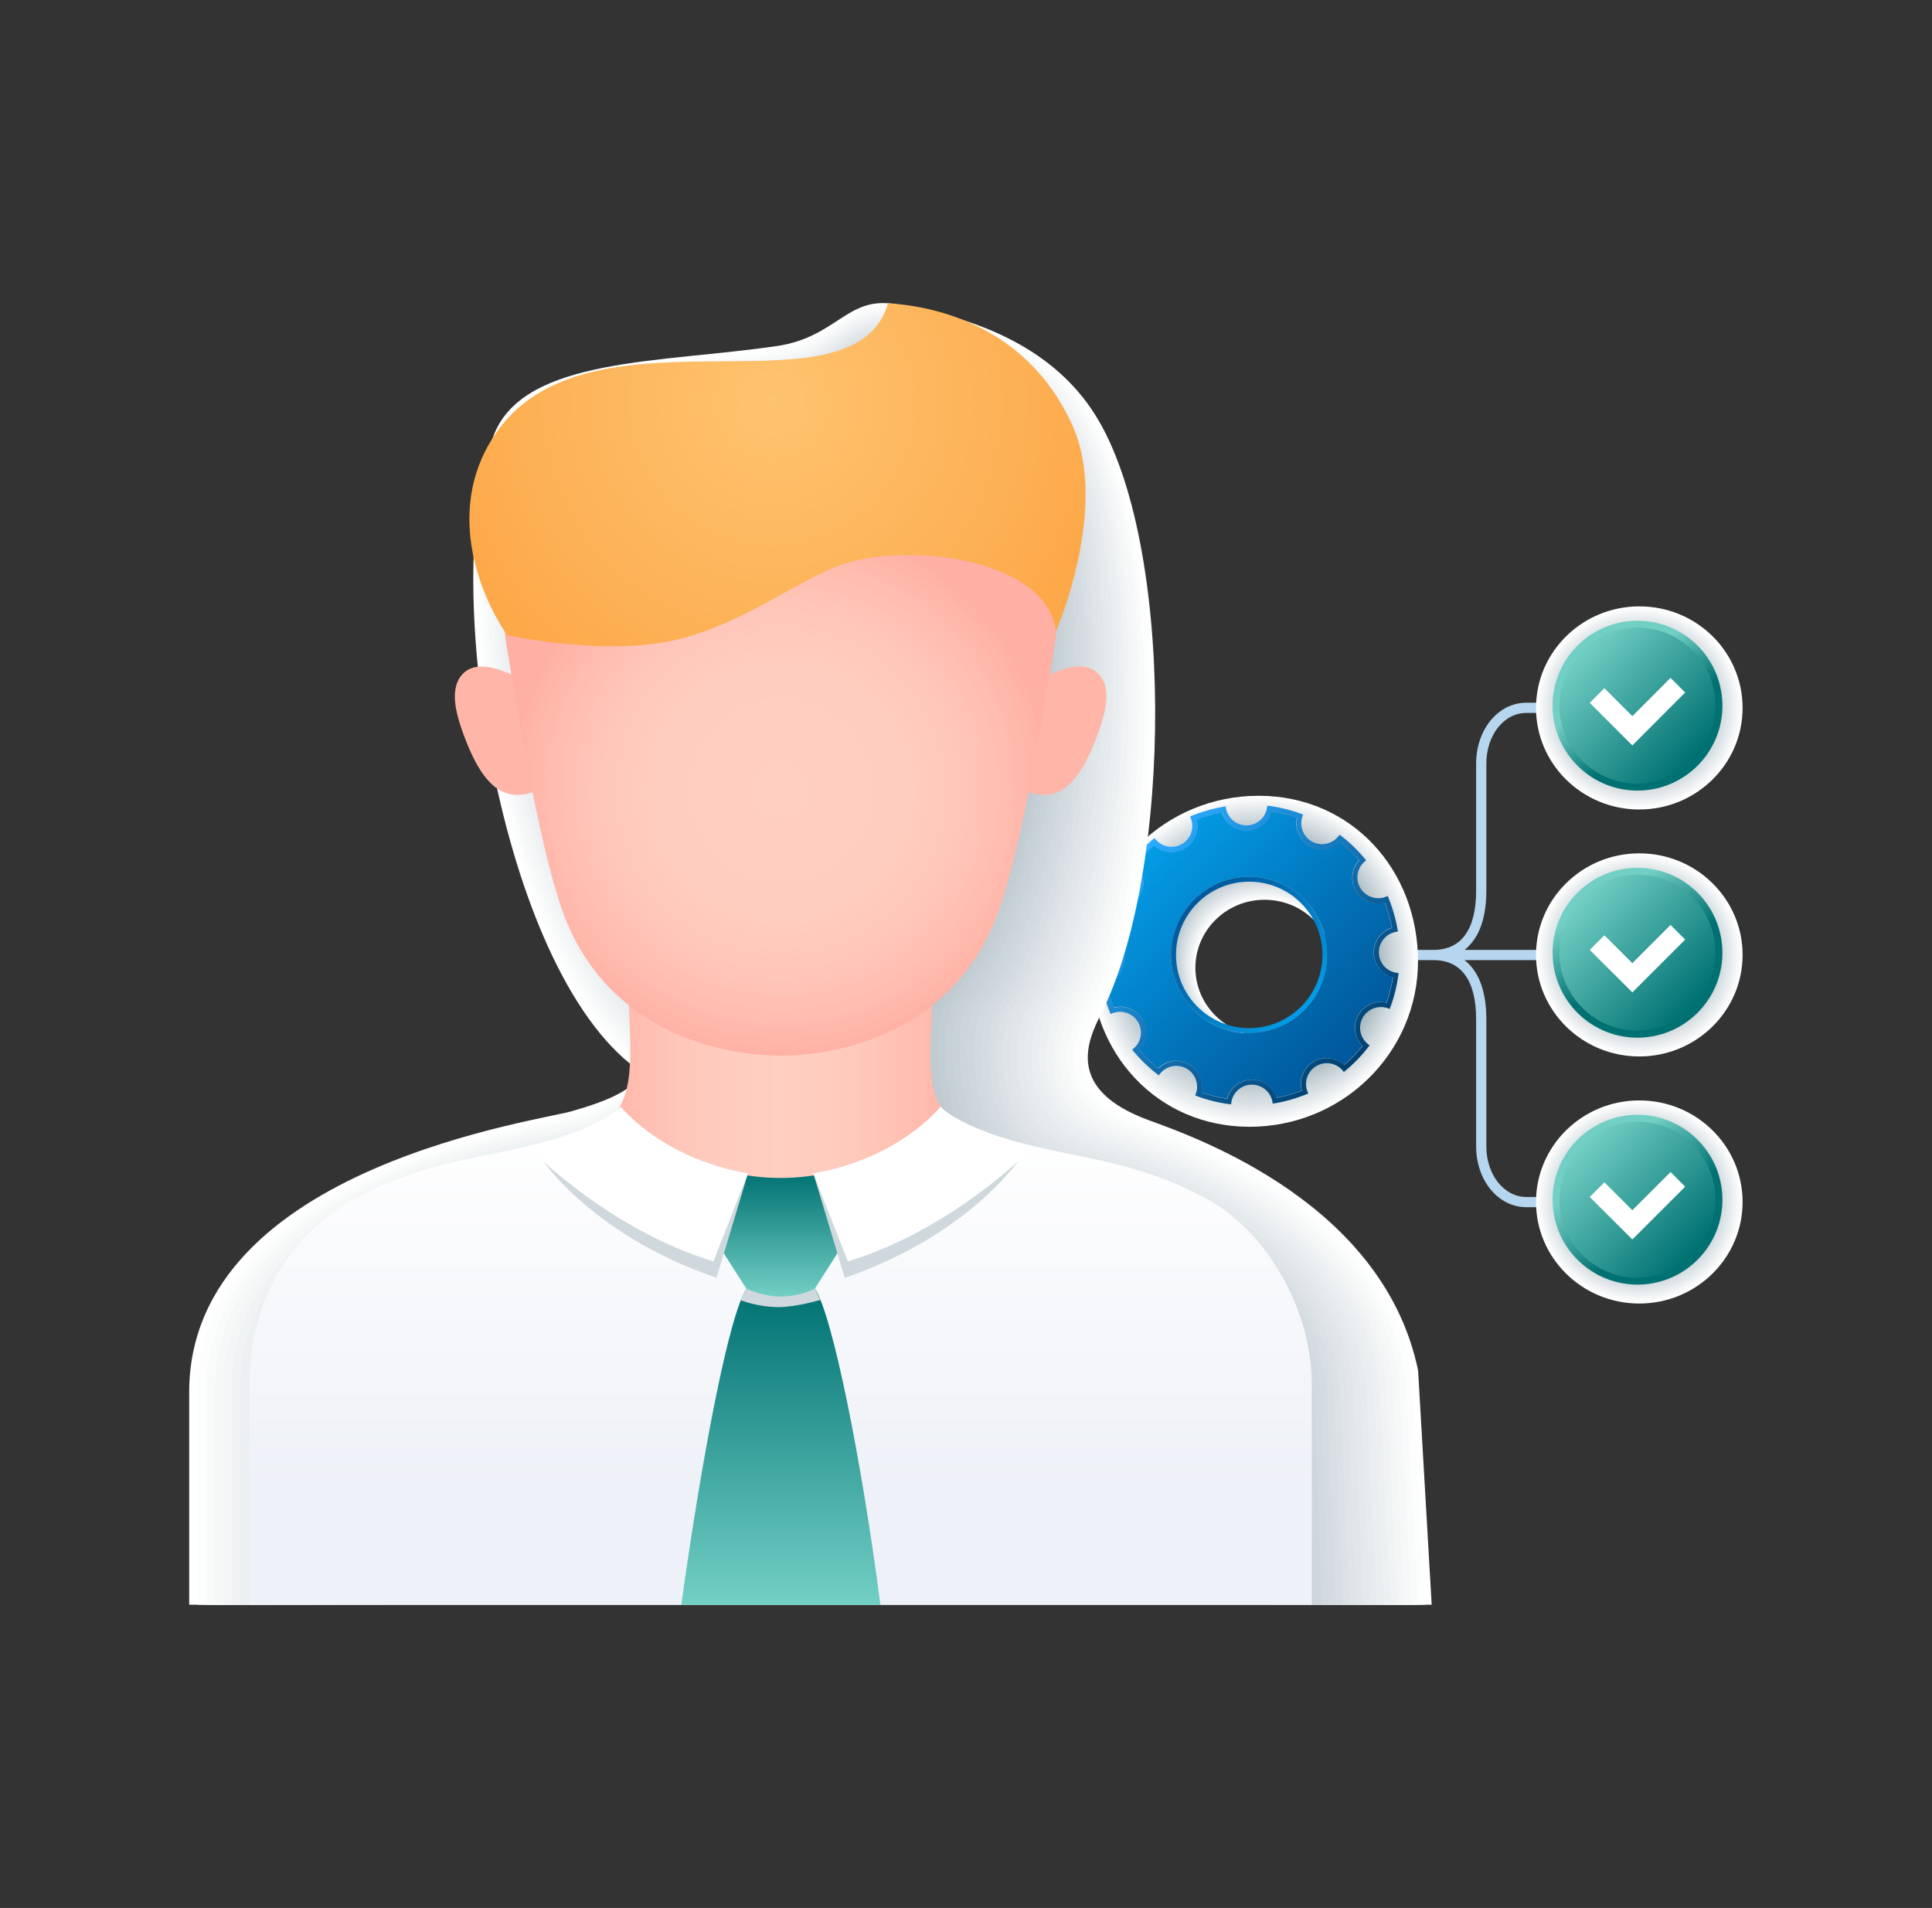 <?xml version="1.0" encoding="utf-8"?>
<!-- Generator: Adobe Illustrator 27.1.0, SVG Export Plug-In . SVG Version: 6.00 Build 0)  -->
<svg version="1.1" id="Layer_1" xmlns="http://www.w3.org/2000/svg" xmlns:xlink="http://www.w3.org/1999/xlink" x="0px" y="0px"
	 viewBox="0 0 166.47 164.4" style="enable-background:new 0 0 166.47 164.4;" xml:space="preserve">
<rect x="0" y="0" width="166.47" height="164.4" fill="#333333" stroke="none"/>
<style type="text/css">
	.st0{fill:#FFFFFF;}
	.st1{display:none;}
	.st2{display:inline;}
	.st3{fill:#41474F;}
	.st4{fill:#036AAA;}
	.st5{fill-rule:evenodd;clip-rule:evenodd;fill:#41474F;}
	.st6{fill-rule:evenodd;clip-rule:evenodd;fill:#036AAA;}
	.st7{fill:#050505;}
	.st8{opacity:0.2;fill:#1B558A;}
	
		.st9{clip-path:url(#SVGID_00000088834448136115378510000018359997546417365949_);fill:url(#SVGID_00000045593876346271428590000016006922752753096106_);}
	.st10{fill:#333333;}
	.st11{fill:#0E4681;}
	.st12{fill:none;stroke:#318DCC;stroke-width:4;stroke-miterlimit:10;}
	.st13{fill:#38434B;}
	.st14{fill:url(#SVGID_00000160878769154511415170000009609708725789930421_);}
	.st15{fill:url(#SVGID_00000176749813968120370470000017817777821872453785_);}
	.st16{fill:url(#SVGID_00000127739561878883600910000011700494333697571461_);}
	.st17{fill:#B6D6EF;}
	.st18{fill:#FCFDFD;}
	.st19{fill:#F9FAFB;}
	.st20{fill:#F6F8F8;}
	.st21{fill:#F3F5F6;}
	.st22{fill:#F0F3F4;}
	.st23{fill:#EDF0F2;}
	.st24{fill:#EAEEF0;}
	.st25{fill:#E7EBEE;}
	.st26{fill:#E4E9EB;}
	.st27{fill:#E1E6E9;}
	.st28{fill:#DEE4E7;}
	.st29{fill:#DBE1E5;}
	.st30{fill:#D8DFE3;}
	.st31{fill:#D5DCE1;}
	.st32{fill:#D2DADE;}
	.st33{fill:#CFD7DC;}
	.st34{fill:#CCD5DA;}
	.st35{fill:#C9D2D8;}
	.st36{fill:#C6D0D6;}
	.st37{fill:#C3CDD4;}
	.st38{fill:#C0CBD1;}
	.st39{fill:#BDC8CF;}
	.st40{fill:#BAC6CD;}
	.st41{fill:url(#SVGID_00000086689581043087213810000005918598330850127502_);}
	.st42{fill:#E3F2FD;}
	.st43{fill:url(#SVGID_00000040562272787472048970000018215314244976752817_);}
	.st44{fill:#C2185B;}
	.st45{fill:url(#SVGID_00000171001238279802150920000004234278621150214543_);}
	.st46{fill:#CFD8DC;}
	.st47{fill:#EFF9FF;}
	.st48{fill:url(#SVGID_00000028305431243569644740000008963022858961800359_);}
	.st49{fill:url(#SVGID_00000034091425580226928100000005416034997020249004_);}
	.st50{fill:url(#SVGID_00000001646941091351402330000010250218524755641999_);}
	.st51{fill:url(#SVGID_00000088814328875150269430000018384518005426822315_);}
	.st52{fill:url(#SVGID_00000049201477822892257800000007879222420165616517_);}
	.st53{fill:#B0BEC5;}
	.st54{fill:url(#SVGID_00000131352418141472719880000007017418813029601943_);}
	.st55{fill:#FFB6A9;}
	.st56{fill:url(#SVGID_00000070839409535947324620000013830305442768796082_);}
	.st57{fill:url(#SVGID_00000042713606273256769900000012023668497649003917_);}
	.st58{fill:#FEFEFE;}
	.st59{fill:#FBFBFC;}
	.st60{fill:#F8F9FA;}
	.st61{fill:#F5F6F7;}
	.st62{fill:#F2F4F5;}
	.st63{fill:#EFF2F3;}
	.st64{fill:#ECEFF1;}
	.st65{fill:#E9EDEF;}
	.st66{fill:#E7ECEE;}
	.st67{fill:#E6EAED;}
	.st68{fill:#E3E8EA;}
	.st69{fill:#E1E7E9;}
	.st70{fill:#E0E5E8;}
	.st71{fill:#DDE3E6;}
	.st72{fill:url(#SVGID_00000098920756842116099420000003020617311493556096_);}
	.st73{fill:url(#SVGID_00000075161079949883889090000000832745415879881107_);}
	.st74{fill:url(#SVGID_00000181770377987398450040000004226901037573139607_);}
	.st75{fill:url(#SVGID_00000065036734901200603140000006058550807487031735_);}
	.st76{opacity:0.5;fill:#FFFFFF;}
	.st77{fill:url(#SVGID_00000015322891832274497630000009224006993498643134_);}
	.st78{fill:url(#SVGID_00000177484251489459810140000015450090900764169908_);}
	.st79{fill:url(#SVGID_00000055671962639616106540000015638112960810364588_);}
	.st80{fill:#FBFCFC;}
	.st81{fill:#F7F8F9;}
	.st82{fill:#EBEFF0;}
	.st83{fill:#E3E8EB;}
	.st84{fill:#DFE5E8;}
	.st85{fill:#DBE2E5;}
	.st86{fill:#D7DEE2;}
	.st87{fill:#D3DBDF;}
	.st88{fill:#D0D8DC;}
	.st89{fill:#CCD5D9;}
	.st90{fill:#C8D1D6;}
	.st91{fill:#C4CED3;}
	.st92{fill:#C0CBD0;}
	.st93{fill:#BCC8CD;}
	.st94{fill:#B8C4CB;}
	.st95{fill:#B4C1C8;}
	.st96{fill:#ACBBC2;}
	.st97{fill:#A8B7BF;}
	.st98{fill:#A4B4BC;}
	.st99{fill:#FEFCFC;}
	.st100{fill:#FCFAF9;}
	.st101{fill:#FBF7F6;}
	.st102{fill:#F9F4F3;}
	.st103{fill:#F8F1F0;}
	.st104{fill:#F6EFED;}
	.st105{fill:#F5ECEA;}
	.st106{fill:#F4E9E7;}
	.st107{fill:#F2E6E4;}
	.st108{fill:#F1E4E1;}
	.st109{fill:#EFE1DE;}
	.st110{fill:#EEDEDB;}
	.st111{fill:#ECDBD8;}
	.st112{fill:#EBD9D5;}
	.st113{fill:#E9D6D2;}
	.st114{fill:#E8D3CF;}
	.st115{fill:#E7D0CC;}
	.st116{fill:#E5CEC9;}
	.st117{fill:#E4CBC6;}
	.st118{fill:#E2C8C3;}
	.st119{fill:#E1C5C0;}
	.st120{fill:#DFC3BD;}
	.st121{fill:#DEC0BA;}
	.st122{fill:#FEFDFD;}
	.st123{fill:#FDFCFB;}
	.st124{fill:#FCFAFA;}
	.st125{fill:#FBF8F8;}
	.st126{fill:#FAF7F6;}
	.st127{fill:#F9F5F4;}
	.st128{fill:#F8F3F3;}
	.st129{fill:#F7F2F1;}
	.st130{fill:#F6F0EF;}
	.st131{fill:#F5EEED;}
	.st132{fill:#F4EDEB;}
	.st133{fill:#F3EBEA;}
	.st134{fill:#F2EAE8;}
	.st135{fill:#F1E8E6;}
	.st136{fill:#F0E6E4;}
	.st137{fill:#EFE5E2;}
	.st138{fill:#EEE3E1;}
	.st139{fill:#EDE1DF;}
	.st140{fill:#ECE0DD;}
	.st141{fill:#EBDEDB;}
	.st142{fill:#EADCDA;}
	.st143{fill:#E9DBD8;}
	.st144{fill:#E8D9D6;}
	.st145{fill:url(#SVGID_00000008107701163756415290000003029913047611727032_);}
	.st146{fill:url(#SVGID_00000141434399658524326000000016241222623994157714_);}
	.st147{fill:url(#SVGID_00000095304249952555066440000011842991326137264775_);}
	.st148{fill:url(#SVGID_00000015313725343125846220000006552979721585969025_);}
	.st149{fill:#FCF9F9;}
	.st150{fill:#F9F4F4;}
	.st151{fill:#F6EEEE;}
	.st152{fill:#F4E8E8;}
	.st153{fill:#F1E3E3;}
	.st154{fill:#EEDDDD;}
	.st155{fill:#EBD7D7;}
	.st156{fill:#E8D2D2;}
	.st157{fill:#E5CCCC;}
	.st158{fill:#E2C6C6;}
	.st159{fill:#DFC1C1;}
	.st160{fill:#DDBBBB;}
	.st161{fill:#DAB6B6;}
	.st162{fill:#D7B0B0;}
	.st163{fill:#D4AAAA;}
	.st164{fill:#D1A5A5;}
	.st165{fill:#CE9F9F;}
	.st166{fill:#CB9999;}
	.st167{fill:#C89494;}
	.st168{fill:#C68E8E;}
	.st169{fill:#C38888;}
	.st170{fill:#C08383;}
	.st171{fill:#BD7D7D;}
	.st172{fill:url(#SVGID_00000032638276387316607360000013200763796777311622_);}
	.st173{fill:url(#SVGID_00000163767819761154799800000002021989422340804502_);}
	.st174{fill:#FDFBFA;}
	.st175{fill:#F8F2F1;}
	.st176{fill:#F6EEED;}
	.st177{fill:#F4EAE8;}
	.st178{fill:#F2E6E3;}
	.st179{fill:#F0E1DF;}
	.st180{fill:#EEDDDA;}
	.st181{fill:#EBD9D6;}
	.st182{fill:#E9D5D1;}
	.st183{fill:#E7D1CC;}
	.st184{fill:#E5CCC8;}
	.st185{fill:#E3C8C3;}
	.st186{fill:#E1C4BE;}
	.st187{fill:#DCBCB5;}
	.st188{fill:#DAB7B1;}
	.st189{fill:#D8B3AC;}
	.st190{fill:#D6AFA7;}
	.st191{fill:#D4ABA3;}
	.st192{fill:#D1A69E;}
	.st193{fill:#CFA29A;}
	.st194{fill:#CD9E95;}
	.st195{fill:url(#SVGID_00000030483286899744888210000000849141313721805218_);}
	.st196{fill:url(#SVGID_00000068670111248939844750000004703070716006268596_);}
	.st197{fill:url(#SVGID_00000124854594377730516920000002855403430389185429_);}
	.st198{fill:url(#SVGID_00000094590344083479851690000016384196452047447190_);}
	.st199{fill:url(#SVGID_00000041286025445637319110000000593896460880546466_);}
	.st200{fill:url(#SVGID_00000129180977388304206440000013659604013974080650_);}
	.st201{fill:url(#SVGID_00000110467850494276869280000010044155455857899395_);}
	.st202{fill:url(#SVGID_00000153677077499600045340000016370983532866377388_);}
	.st203{fill:url(#SVGID_00000170980390381868152870000017662427817174229130_);}
	.st204{fill:url(#SVGID_00000012440687257394020140000016617907955420065200_);}
	.st205{fill:url(#SVGID_00000037689827010435001260000001605785550792786603_);}
	.st206{fill:url(#SVGID_00000150095396742749060750000007422574025594566057_);}
	.st207{fill:url(#SVGID_00000159434521250703565480000013067797276810141367_);}
	.st208{fill:#FB8C00;}
	.st209{fill:url(#SVGID_00000152964881965805946730000000283889141240169100_);}
	.st210{fill:url(#SVGID_00000084527685091499687830000015477632709661905540_);}
	.st211{fill:url(#SVGID_00000129197319202250152970000010313087618691129501_);}
	.st212{fill:#D7CCC8;}
	.st213{fill:url(#SVGID_00000031900104592223306050000002720743235517762487_);}
	.st214{fill:#231F20;}
	.st215{fill:url(#SVGID_00000136383317868520790710000002175042182801459862_);}
	.st216{fill:url(#SVGID_00000114061035601544310450000009869772515436255141_);}
	.st217{fill:url(#SVGID_00000002345474968809839760000010381885894822387351_);}
	.st218{fill:url(#SVGID_00000021095074353880372880000008125825856153980802_);}
	.st219{fill:url(#SVGID_00000021082212761225865250000001241595031855111608_);}
	.st220{fill:url(#SVGID_00000009550672921060634700000001257118093859384505_);}
	.st221{fill:#FCFCFD;}
	.st222{fill:#F8FAFA;}
	.st223{fill:#F5F7F8;}
	.st224{fill:#EEF2F3;}
	.st225{fill:#E8ECEE;}
	.st226{fill:#E5E9EC;}
	.st227{fill:#DBE1E4;}
	.st228{fill:#D7DFE2;}
	.st229{fill:#D4DCDF;}
	.st230{fill:#D1D9DD;}
	.st231{fill:#CDD7DA;}
	.st232{fill:#CAD4D8;}
	.st233{fill:#C7D1D6;}
	.st234{fill:#C0CCD1;}
	.st235{fill:#BDC9CE;}
	.st236{fill:#BAC6CC;}
	.st237{fill:#B6C4C9;}
	.st238{fill:#B3C1C7;}
	.st239{fill:#DC655A;}
	.st240{fill:url(#SVGID_00000111911258362060595670000011932088067296065952_);}
	.st241{fill:url(#SVGID_00000141437032625851619380000015696697244543306886_);}
	.st242{fill:url(#SVGID_00000057846636944809364550000004264247549029407935_);}
	.st243{fill:url(#SVGID_00000104692088549998438290000012007921365482409149_);}
	.st244{fill:url(#SVGID_00000054974330919989244030000005479956036831139007_);}
	.st245{fill:url(#SVGID_00000057138558687419775000000004462580919631493534_);}
	.st246{fill:url(#SVGID_00000064330739971337180020000015744288634881938330_);}
	.st247{fill:url(#SVGID_00000160183279968534278100000007655821605860097695_);}
	.st248{fill:url(#SVGID_00000067234239675363186380000002832368719252560540_);}
	.st249{fill:url(#SVGID_00000165953907133172722730000003097928134729155718_);}
	.st250{fill:url(#SVGID_00000082353821555260775780000001804321151588613257_);}
	.st251{fill:url(#SVGID_00000120520860722761728550000016791144485318252979_);}
	.st252{fill:url(#SVGID_00000163790306512006722910000008035711353299433887_);}
	.st253{fill:url(#SVGID_00000108292854044006546150000012491963561017879224_);}
	.st254{fill:url(#SVGID_00000115504493808839715420000016793999993829403059_);}
	.st255{fill:url(#SVGID_00000163055488886360004780000001325072247903604651_);}
	.st256{fill:url(#SVGID_00000090269416315698890080000004762428260109713811_);}
	.st257{fill:url(#SVGID_00000024689683971462091410000004075323156819061416_);}
	.st258{fill:#F4F6F7;}
	.st259{fill:#E5EAEC;}
	.st260{fill:#E2E7EA;}
	.st261{fill:#DAE1E4;}
	.st262{fill:#D3DCDF;}
	.st263{fill:#D0D9DD;}
	.st264{fill:#CCD6DA;}
	.st265{fill:#C8D3D7;}
	.st266{fill:#C5D0D5;}
	.st267{fill:#C1CDD2;}
	.st268{fill:#BDCACF;}
	.st269{fill:#BAC7CD;}
	.st270{fill:#B6C4CA;}
	.st271{fill:#B2C1C7;}
	.st272{fill:#AFBEC5;}
	.st273{fill:#ABBBC2;}
	.st274{fill:url(#SVGID_00000025421440105230724900000014622278046244710814_);}
	.st275{fill:url(#SVGID_00000076604680942017554320000000639790188074354820_);}
	.st276{fill:url(#SVGID_00000089575265582857658690000008564191016844674724_);}
	.st277{fill:url(#SVGID_00000054970825785508393350000012281411559261151104_);}
	.st278{fill:url(#SVGID_00000156588706238473844960000017588379116460101260_);}
	.st279{fill:url(#SVGID_00000106835577025803910930000006996612009539362441_);}
	.st280{fill:url(#SVGID_00000003813350765171184820000006580235591581077914_);}
	.st281{fill:url(#SVGID_00000100362272543492626940000010059006354054200718_);}
	.st282{fill:url(#SVGID_00000095320077408503829750000008785757491711162029_);}
	.st283{fill:url(#SVGID_00000061455654324663018740000016054128834117198249_);}
	.st284{fill:url(#SVGID_00000037694878617177075450000004560601025807673519_);}
	.st285{fill:url(#SVGID_00000025434926096644433070000001718212777325861295_);}
	.st286{fill:url(#SVGID_00000039119533189817837710000004195617926920182201_);}
	.st287{fill:url(#SVGID_00000013172566342984380760000015385007951190926465_);}
	.st288{fill:url(#SVGID_00000115474180633408897050000012798314959457708439_);}
	.st289{fill:url(#SVGID_00000150086684281224773500000009373165017193506215_);}
	.st290{fill:url(#SVGID_00000150802839811107692160000017143051453210960042_);}
	.st291{fill:url(#SVGID_00000084506442697739875880000016524408334271349928_);}
	.st292{fill:none;}
	.st293{fill:url(#SVGID_00000103246465935020535680000011508991739079179928_);}
	.st294{fill:#FFFFFF;fill-opacity:0.36;}
	.st295{fill:url(#SVGID_00000128476402617299374180000013466908778466335146_);}
	.st296{fill:url(#SVGID_00000176724918400332735520000000693391811532820902_);}
	.st297{fill:url(#SVGID_00000051372057798486328980000003875275441957220794_);}
	.st298{fill:url(#SVGID_00000172442336569871369140000017713896008906501817_);}
	.st299{fill:url(#SVGID_00000111873335318165052150000000929185382012447155_);}
	.st300{fill:url(#SVGID_00000119108827874141389010000016257435255082577837_);}
	.st301{fill:url(#SVGID_00000014614264645108795910000014852218208724683420_);}
	.st302{fill:url(#SVGID_00000028286694313308901440000009423468129334825601_);}
	.st303{fill:url(#SVGID_00000034783688973815260910000008958967209323707009_);}
	.st304{fill:url(#SVGID_00000086678934657913472650000015895625405684278972_);}
	.st305{fill:url(#SVGID_00000080197898983698608770000013968164865078316422_);}
	.st306{fill:url(#SVGID_00000070096017954173114510000012138902522577437589_);}
	.st307{fill:url(#SVGID_00000134211478484779383050000016221072258910079381_);}
	.st308{fill:url(#SVGID_00000073001726968913508930000013603098530830349988_);}
	.st309{fill:#EEF1F3;}
	.st310{fill:#E6EBED;}
	.st311{fill:#DAE0E4;}
	.st312{fill:#D6DDE1;}
	.st313{fill:#CDD6DA;}
	.st314{fill:#C9D3D7;}
	.st315{fill:#C5D0D4;}
	.st316{fill:#C1CCD1;}
	.st317{fill:#B9C5CB;}
	.st318{fill:#B5C2C8;}
	.st319{fill:#B1BFC5;}
	.st320{fill:#A8B8BF;}
	.st321{fill:#A0B1B9;}
	.st322{fill:url(#SVGID_00000117638333249526185530000000333814021197281965_);}
	.st323{fill:url(#SVGID_00000105425247251128111280000010164532929789572540_);}
	.st324{fill:#212121;}
	.st325{fill:url(#SVGID_00000140724675257868101960000005628222866179456444_);}
	.st326{fill:url(#SVGID_00000166670229901251632900000000155578915367667621_);}
	.st327{fill:url(#SVGID_00000005961858937685493740000000117851140373034136_);}
	.st328{fill:url(#SVGID_00000127008714752640333020000004984123540348833683_);}
	.st329{fill:url(#SVGID_00000120532128778572675980000000795631025797587611_);}
	.st330{fill:url(#SVGID_00000002350349259882979570000003441709222975916182_);}
	.st331{fill:url(#SVGID_00000116913663165783213190000012047613482149743273_);}
	.st332{fill:url(#SVGID_00000029024983400224939620000010897799362788712382_);}
	.st333{fill:url(#SVGID_00000018199160627468331450000005854682105593216153_);}
	.st334{fill:url(#SVGID_00000028303345995780984240000016840603756133292718_);}
	.st335{fill:#B5BECC;}
	.st336{fill:url(#SVGID_00000159444493170056151280000009912800209861717904_);}
	.st337{fill:#FFFFFF;fill-opacity:0.28;}
	.st338{opacity:0.25;}
	.st339{fill:url(#SVGID_00000121988861320766803600000001088863483265097105_);}
	.st340{fill:url(#SVGID_00000042738516196625726440000007045403305352515731_);}
	.st341{fill:url(#SVGID_00000043430485730194036140000009354305539715639940_);}
	.st342{fill:url(#SVGID_00000132079381710253131570000013599918150022267327_);}
	.st343{fill:url(#SVGID_00000093146465977241545940000007193554531260900286_);}
	.st344{fill:url(#SVGID_00000127011957076047305140000010738165149693313956_);}
	.st345{fill:url(#SVGID_00000039131118535090692650000005399895320286054035_);}
	.st346{fill:url(#SVGID_00000046331380107606807190000000134403174633522096_);}
	.st347{fill:url(#SVGID_00000096770605911565021440000001950773471287611581_);}
	.st348{fill:url(#SVGID_00000071543309981820938850000011657291228856365992_);}
	.st349{fill:url(#SVGID_00000115499375442821157410000015117299109032845203_);}
	.st350{fill:url(#SVGID_00000010997927932340796280000006510974282329564824_);}
	.st351{fill:url(#SVGID_00000018952594256419456040000008059086642413200039_);}
	.st352{fill:url(#SVGID_00000100355098146810280040000013602796314978413724_);}
	.st353{fill:url(#SVGID_00000090997521575294012550000010626207859125704619_);}
	.st354{fill:url(#SVGID_00000043423737843422006290000005995112464114159232_);}
	.st355{fill:url(#SVGID_00000129917809792970225770000011378556456285690792_);}
	.st356{fill:url(#SVGID_00000177465887507577650160000013187104023223272083_);}
	.st357{fill:url(#SVGID_00000124867177205718279820000014661844193388769192_);}
	.st358{fill:url(#SVGID_00000102542261154079992940000017190407732501144744_);}
	.st359{fill:url(#SVGID_00000134232514992897498500000005234791114330103699_);}
	.st360{fill:url(#SVGID_00000035509184626596894920000001931452555099035268_);}
	.st361{fill:url(#SVGID_00000078016785078614757750000008669935395349924244_);}
	.st362{fill:url(#SVGID_00000081607349341519172530000002194388614803850159_);}
	.st363{fill:url(#SVGID_00000142896260353241925050000017381382372881360814_);}
	.st364{fill:url(#SVGID_00000052821849443690996180000005770941083607608206_);}
	.st365{fill:url(#SVGID_00000013154072912219389400000006460210456172787365_);}
	.st366{fill:url(#SVGID_00000049217911640349670250000004348670695577530027_);}
	.st367{fill:url(#SVGID_00000054234151237095091830000016577002415304133051_);}
	.st368{fill:url(#SVGID_00000063591352339331285600000008658568057343878034_);}
	.st369{fill:url(#SVGID_00000060021353951719946000000014956656783947597972_);}
	.st370{fill:url(#SVGID_00000088098096478050058320000002726693691122299551_);}
	.st371{fill:url(#SVGID_00000064322784999539838960000012013594056365205943_);}
	.st372{fill:url(#SVGID_00000012432138121372003690000007921990554185901458_);}
	.st373{fill:url(#SVGID_00000023988144801804358850000016472774351353673633_);}
	.st374{fill:url(#SVGID_00000003789036661914950970000007127455550170914483_);}
	.st375{fill:url(#SVGID_00000175309147327142314890000008777577238071706249_);}
	.st376{fill:url(#SVGID_00000028321968009240224340000010888434093389147023_);}
	.st377{fill:url(#SVGID_00000119084737312481089730000004866916063988212639_);}
	.st378{fill:url(#SVGID_00000031201164850995606290000004636990375346562985_);}
	.st379{fill:url(#SVGID_00000114056035231554206090000007160566728733133198_);}
	.st380{fill:url(#SVGID_00000075845029361285744020000015957034297254430343_);}
	.st381{fill:url(#SVGID_00000050629094499205060570000009153539936930909109_);}
	.st382{fill:url(#SVGID_00000113349690380833439380000011058484902350256018_);}
	.st383{fill:url(#SVGID_00000085937359604077352050000016093386581924468118_);}
	.st384{fill:url(#SVGID_00000164508003726604285220000004509973443861199271_);}
	.st385{fill:url(#SVGID_00000054250215266763682680000001210677739093981618_);}
	.st386{fill:url(#SVGID_00000124850725989090458030000017281371783186914460_);}
	.st387{fill:url(#SVGID_00000021799905134715494930000000325447614783290754_);}
	.st388{fill:url(#SVGID_00000110471904820289858190000005754074558186244784_);}
	.st389{fill:url(#SVGID_00000110470594649704215800000007823184582413386169_);}
	.st390{fill:url(#SVGID_00000151505404280828960990000001383208433843002247_);}
	.st391{fill:url(#SVGID_00000063591861966847454160000007604568590806963340_);}
	.st392{fill:url(#SVGID_00000008118841910003221480000016852446671304253631_);}
	.st393{fill:url(#SVGID_00000131345854601293368340000011581871298896740250_);}
	.st394{fill:url(#SVGID_00000024686408229848444350000016517276026736020406_);}
	.st395{fill:url(#SVGID_00000103259739833140436940000017735152131016405408_);}
	.st396{fill:url(#SVGID_00000054242477661773026080000010990988840113277838_);}
	.st397{fill:url(#SVGID_00000101795863304952880010000013274326814907943562_);}
	.st398{fill:#E8B46C;}
	.st399{fill:url(#SVGID_00000155861175442643822620000018116131948337483932_);}
	.st400{fill:#D88A3B;}
	.st401{fill:url(#SVGID_00000176732837087495130180000002744959370873640115_);}
	.st402{fill:url(#SVGID_00000125586418402395920810000002941396794606955697_);}
	.st403{fill:url(#SVGID_00000031908133089968537290000001821537181220066967_);}
	.st404{fill:url(#SVGID_00000004523393221125463510000011601832079892649609_);}
	.st405{fill:#CCB384;}
	.st406{fill:url(#SVGID_00000039853939530661002410000009360933174551554489_);}
</style>
<g>
	<path class="st17" d="M128.07,76.74V65.8c0-2.45,1.51-4.37,3.45-4.37h7.61v-0.88h-7.61c-2.43,0-4.33,2.31-4.33,5.25v10.94
		c0,3.34-1.27,5.11-3.67,5.11h-5.32v0.88h5.32c2.4,0,3.67,1.77,3.67,5.1v10.94c0,2.94,1.9,5.25,4.33,5.25h7.61v-0.88h-7.61
		c-1.93,0-3.45-1.92-3.45-4.36V87.83c0-2.8-0.86-4.3-1.88-5.1h8.18v-0.88h-8.18C127.21,81.04,128.07,79.54,128.07,76.74z"/>
	<g>
		<path class="st0" d="M108.96,77.53c-3.29,0-5.96,2.62-5.96,5.86c0,3.24,2.67,5.86,5.96,5.86c3.29,0,5.96-2.62,5.96-5.86
			C114.92,80.15,112.26,77.53,108.96,77.53z M122.18,82.83c0,7.88-6.5,14.26-14.51,14.26c-8.01,0-13.73-6.39-13.73-14.26
			c0-7.88,6.49-14.26,14.51-14.26C116.46,68.57,122.18,74.96,122.18,82.83z"/>
		<path class="st80" d="M108.95,77.41c-3.35,0-6.04,2.64-6.04,5.94c0,3.29,2.68,5.98,6.03,5.98c3.35,0,6.07-2.67,6.07-5.96
			C115.01,80.07,112.3,77.41,108.95,77.41z M122.03,82.83c0,7.8-6.4,14.07-14.33,14.07c-7.93,0-13.61-6.28-13.61-14.07
			c0-7.8,6.43-14.12,14.36-14.12C116.38,68.71,122.03,75.04,122.03,82.83z"/>
		<path class="st60" d="M108.94,77.3c-3.41,0-6.12,2.66-6.12,6.02c0,3.35,2.69,6.09,6.1,6.09c3.41,0,6.17-2.72,6.17-6.07
			C115.09,79.98,112.35,77.3,108.94,77.3z M121.88,82.83c0,7.72-6.29,13.88-14.14,13.88c-7.85,0-13.5-6.16-13.5-13.88
			c0-7.72,6.36-13.98,14.21-13.98C116.3,68.86,121.88,75.11,121.88,82.83z"/>
		<path class="st258" d="M108.92,77.19c-3.47,0-6.2,2.68-6.2,6.09c0,3.41,2.71,6.21,6.18,6.21c3.47,0,6.28-2.76,6.28-6.18
			C115.18,79.9,112.39,77.19,108.92,77.19z M121.74,82.83c0,7.64-6.19,13.69-13.96,13.69c-7.77,0-13.39-6.05-13.39-13.69
			c0-7.64,6.3-13.83,14.07-13.83C116.22,69,121.74,75.19,121.74,82.83z"/>
		<path class="st22" d="M108.91,77.07c-3.53,0-6.28,2.7-6.28,6.17c0,3.47,2.72,6.32,6.25,6.32s6.39-2.81,6.39-6.28
			C115.26,79.82,112.44,77.07,108.91,77.07z M121.59,82.83c0,7.56-6.09,13.5-13.78,13.5c-7.69,0-13.28-5.94-13.28-13.5
			c0-7.56,6.23-13.69,13.92-13.69C116.14,69.14,121.59,75.27,121.59,82.83z"/>
		<path class="st23" d="M108.9,76.96c-3.59,0-6.36,2.72-6.36,6.25c0,3.53,2.73,6.44,6.32,6.44c3.59,0,6.5-2.86,6.5-6.39
			C115.35,79.74,112.48,76.96,108.9,76.96z M121.44,82.83c0,7.48-5.99,13.31-13.6,13.31c-7.61,0-13.17-5.83-13.17-13.31
			c0-7.48,6.17-13.55,13.78-13.55C116.06,69.29,121.44,75.35,121.44,82.83z"/>
		<path class="st65" d="M108.88,76.85c-3.65,0-6.44,2.75-6.44,6.33c0,3.59,2.75,6.56,6.39,6.56c3.65,0,6.6-2.91,6.6-6.49
			C115.43,79.66,112.53,76.85,108.88,76.85z M121.3,82.83c0,7.4-5.89,13.13-13.42,13.13c-7.53,0-13.05-5.72-13.05-13.13
			c0-7.4,6.1-13.4,13.63-13.4C115.98,69.43,121.3,75.43,121.3,82.83z"/>
		<path class="st259" d="M108.87,76.73c-3.71,0-6.52,2.77-6.52,6.41c0,3.64,2.76,6.67,6.46,6.67c3.71,0,6.71-2.95,6.71-6.6
			C115.52,79.57,112.57,76.73,108.87,76.73z M121.15,82.83c0,7.32-5.79,12.94-13.24,12.94c-7.45,0-12.94-5.61-12.94-12.94
			c0-7.32,6.04-13.26,13.49-13.26C115.9,69.58,121.15,75.51,121.15,82.83z"/>
		<path class="st260" d="M108.86,76.62c-3.76,0-6.61,2.79-6.61,6.49c0,3.7,2.77,6.79,6.54,6.79c3.76,0,6.82-3,6.82-6.7
			C115.6,79.49,112.62,76.62,108.86,76.62z M121,82.83c0,7.24-5.69,12.75-13.06,12.75c-7.37,0-12.83-5.5-12.83-12.75
			c0-7.24,5.97-13.12,13.34-13.12C115.82,69.72,121,75.59,121,82.83z"/>
		<path class="st28" d="M108.84,76.51c-3.82,0-6.69,2.81-6.69,6.57c0,3.76,2.78,6.9,6.61,6.9c3.82,0,6.92-3.05,6.92-6.81
			C115.69,79.41,112.67,76.51,108.84,76.51z M120.86,82.83c0,7.16-5.59,12.56-12.88,12.56c-7.29,0-12.72-5.39-12.72-12.56
			c0-7.17,5.91-12.97,13.19-12.97C115.74,69.86,120.86,75.67,120.86,82.83z"/>
		<path class="st261" d="M108.83,76.39c-3.88,0-6.77,2.83-6.77,6.64c0,3.82,2.8,7.02,6.68,7.02c3.88,0,7.03-3.09,7.03-6.91
			C115.77,79.33,112.71,76.39,108.83,76.39z M120.71,82.83c0,7.09-5.49,12.37-12.7,12.37c-7.21,0-12.61-5.28-12.61-12.37
			c0-7.09,5.84-12.83,13.05-12.83C115.66,70.01,120.71,75.75,120.71,82.83z"/>
		<path class="st86" d="M108.81,76.28c-3.94,0-6.85,2.85-6.85,6.72c0,3.88,2.81,7.14,6.75,7.14c3.94,0,7.14-3.14,7.14-7.02
			C115.86,79.25,112.76,76.28,108.81,76.28z M120.56,82.83c0,7.01-5.39,12.18-12.52,12.18c-7.13,0-12.49-5.17-12.49-12.18
			c0-7.01,5.78-12.69,12.9-12.69C115.58,70.15,120.56,75.83,120.56,82.83z"/>
		<path class="st262" d="M108.8,76.17c-4,0-6.93,2.87-6.93,6.8c0,3.93,2.82,7.25,6.82,7.25c4,0,7.24-3.19,7.24-7.12
			C115.94,79.16,112.8,76.17,108.8,76.17z M120.42,82.83c0,6.93-5.29,11.99-12.34,11.99c-7.05,0-12.38-5.06-12.38-11.99
			c0-6.93,5.71-12.54,12.76-12.54C115.5,70.29,120.42,75.91,120.42,82.83z"/>
		<path class="st263" d="M108.79,76.05c-4.06,0-7.01,2.89-7.01,6.88c0,3.99,2.84,7.37,6.9,7.37c4.06,0,7.35-3.24,7.35-7.23
			C116.03,79.08,112.85,76.05,108.79,76.05z M120.27,82.83c0,6.85-5.19,11.8-12.16,11.8c-6.97,0-12.27-4.95-12.27-11.8
			c0-6.85,5.65-12.4,12.61-12.4C115.42,70.44,120.27,75.99,120.27,82.83z"/>
		<path class="st264" d="M108.77,75.94c-4.12,0-7.09,2.91-7.09,6.96c0,4.05,2.85,7.48,6.97,7.48c4.12,0,7.46-3.28,7.46-7.33
			C116.11,79,112.89,75.94,108.77,75.94z M120.12,82.83c0,6.77-5.09,11.61-11.98,11.61c-6.88,0-12.16-4.84-12.16-11.61
			c0-6.77,5.58-12.26,12.46-12.26C115.34,70.58,120.12,76.07,120.12,82.83z"/>
		<path class="st265" d="M108.76,75.83c-4.18,0-7.17,2.93-7.17,7.04c0,4.11,2.86,7.6,7.04,7.6c4.18,0,7.57-3.33,7.57-7.44
			C116.2,78.92,112.94,75.83,108.76,75.83z M119.98,82.83c0,6.69-4.99,11.42-11.79,11.42c-6.8,0-12.05-4.73-12.05-11.42
			c0-6.69,5.52-12.11,12.32-12.11C115.26,70.72,119.98,76.14,119.98,82.83z"/>
		<path class="st266" d="M108.75,75.71c-4.24,0-7.25,2.95-7.25,7.12c0,4.17,2.87,7.72,7.11,7.72c4.24,0,7.67-3.38,7.67-7.54
			C116.28,78.84,112.98,75.71,108.75,75.71z M119.83,82.83c0,6.61-4.89,11.23-11.61,11.23c-6.72,0-11.94-4.62-11.94-11.23
			c0-6.61,5.45-11.97,12.17-11.97C115.17,70.87,119.83,76.22,119.83,82.83z"/>
		<path class="st267" d="M108.73,75.6c-4.3,0-7.33,2.97-7.33,7.19c0,4.22,2.89,7.83,7.18,7.83c4.3,0,7.78-3.42,7.78-7.65
			C116.37,78.75,113.03,75.6,108.73,75.6z M119.68,82.83c0,6.53-4.79,11.04-11.43,11.04c-6.64,0-11.82-4.51-11.82-11.04
			c0-6.53,5.38-11.82,12.03-11.82C115.09,71.01,119.68,76.3,119.68,82.83z"/>
		<path class="st268" d="M108.72,75.49c-4.36,0-7.41,2.99-7.41,7.27c0,4.28,2.9,7.95,7.26,7.95c4.36,0,7.89-3.47,7.89-7.75
			C116.45,78.67,113.07,75.49,108.72,75.49z M119.53,82.83c0,6.45-4.69,10.85-11.25,10.85c-6.56,0-11.71-4.4-11.71-10.85
			c0-6.45,5.32-11.68,11.88-11.68C115.01,71.15,119.53,76.38,119.53,82.83z"/>
		<path class="st269" d="M108.71,75.37c-4.41,0-7.49,3.01-7.49,7.35c0,4.34,2.91,8.06,7.33,8.06c4.41,0,7.99-3.52,7.99-7.86
			C116.53,78.59,113.12,75.37,108.71,75.37z M119.39,82.83c0,6.37-4.59,10.66-11.07,10.66c-6.48,0-11.6-4.29-11.6-10.66
			c0-6.37,5.25-11.54,11.74-11.54C114.93,71.3,119.39,76.46,119.39,82.83z"/>
		<path class="st270" d="M108.69,75.26c-4.47,0-7.57,3.03-7.57,7.43c0,4.4,2.93,8.18,7.4,8.18c4.47,0,8.1-3.57,8.1-7.96
			C116.62,78.51,113.17,75.26,108.69,75.26z M119.24,82.83c0,6.29-4.49,10.47-10.89,10.47c-6.4,0-11.49-4.18-11.49-10.47
			c0-6.29,5.19-11.39,11.59-11.39C114.85,71.44,119.24,76.54,119.24,82.83z"/>
		<path class="st271" d="M108.68,75.15c-4.53,0-7.65,3.05-7.65,7.51c0,4.46,2.94,8.3,7.47,8.3c4.53,0,8.21-3.61,8.21-8.07
			C116.7,78.42,113.21,75.15,108.68,75.15z M119.09,82.83c0,6.21-4.39,10.28-10.71,10.28c-6.32,0-11.38-4.07-11.38-10.28
			c0-6.22,5.12-11.25,11.44-11.25C114.77,71.58,119.09,76.62,119.09,82.83z"/>
		<path class="st272" d="M108.67,75.03c-4.59,0-7.74,3.07-7.74,7.59c0,4.52,2.95,8.41,7.54,8.41c4.59,0,8.31-3.66,8.31-8.18
			C116.79,78.34,113.26,75.03,108.67,75.03z M118.95,82.83c0,6.13-4.29,10.09-10.53,10.09c-6.24,0-11.26-3.95-11.26-10.09
			c0-6.14,5.06-11.11,11.3-11.11C114.69,71.73,118.95,76.7,118.95,82.83z"/>
		<path class="st273" d="M108.65,74.92c-4.65,0-7.82,3.09-7.82,7.67c0,4.57,2.97,8.53,7.62,8.53c4.65,0,8.42-3.71,8.42-8.28
			C116.87,78.26,113.3,74.92,108.65,74.92z M118.8,82.83c0,6.06-4.19,9.9-10.35,9.9c-6.16,0-11.15-3.84-11.15-9.9
			c0-6.06,4.99-10.96,11.15-10.96C114.61,71.87,118.8,76.78,118.8,82.83z"/>
	</g>
	<g>
		
			<linearGradient id="SVGID_00000000215417253546551600000008850637239615590326_" gradientUnits="userSpaceOnUse" x1="98.777" y1="73.422" x2="116.501" y2="91.147">
			<stop  offset="7.016190e-03" style="stop-color:#039BE5"/>
			<stop  offset="0.601" style="stop-color:#0270B6"/>
			<stop  offset="1" style="stop-color:#01579B"/>
		</linearGradient>
		<path style="fill:url(#SVGID_00000000215417253546551600000008850637239615590326_);" d="M105.72,94.67
			c-0.75-0.12-1.49-0.3-2.21-0.55c0.21-0.93-0.2-1.93-1.05-2.42c-0.34-0.19-0.72-0.3-1.11-0.3c-0.6,0-1.16,0.24-1.57,0.65
			c-0.59-0.48-1.14-1-1.63-1.58c0.66-0.7,0.8-1.76,0.3-2.62c-0.39-0.68-1.13-1.11-1.92-1.11c-0.19,0-0.39,0.03-0.58,0.08
			c-0.27-0.71-0.48-1.44-0.63-2.18c0.92-0.28,1.57-1.12,1.57-2.12c0-1.02-0.69-1.89-1.65-2.14c0.12-0.75,0.3-1.49,0.55-2.2
			c0.16,0.04,0.33,0.06,0.5,0.06c0.79,0,1.53-0.43,1.92-1.11c0.51-0.89,0.34-1.98-0.35-2.68c0.47-0.59,1-1.14,1.58-1.63
			c0.41,0.38,0.95,0.59,1.51,0.59c0.39,0,0.77-0.1,1.11-0.3c0.89-0.51,1.29-1.55,1.03-2.5c0.71-0.27,1.44-0.48,2.18-0.62
			c0.28,0.92,1.12,1.57,2.13,1.57c1.02,0,1.89-0.69,2.14-1.65c0.75,0.12,1.49,0.3,2.21,0.55c-0.21,0.93,0.2,1.93,1.05,2.42
			c0.34,0.2,0.72,0.3,1.11,0.3c0.6,0,1.16-0.24,1.57-0.65c0.59,0.48,1.14,1,1.63,1.58c-0.66,0.7-0.8,1.76-0.3,2.62
			c0.39,0.68,1.13,1.11,1.92,1.11c0.19,0,0.39-0.03,0.58-0.08c0.27,0.71,0.48,1.44,0.62,2.18c-0.92,0.28-1.57,1.12-1.57,2.12
			c0,1.02,0.69,1.89,1.65,2.14c-0.12,0.75-0.3,1.49-0.55,2.2c-0.16-0.04-0.33-0.06-0.5-0.06c-0.79,0-1.53,0.42-1.92,1.11
			c-0.51,0.88-0.34,1.98,0.35,2.68c-0.48,0.59-1,1.14-1.58,1.63c-0.41-0.38-0.95-0.59-1.51-0.59c-0.39,0-0.77,0.1-1.11,0.3
			c-0.89,0.51-1.29,1.55-1.03,2.5c-0.71,0.27-1.44,0.48-2.18,0.63c-0.28-0.91-1.14-1.57-2.12-1.57
			C106.84,93.03,105.98,93.72,105.72,94.67z M107.64,75.55c-3.71,0-6.74,3.02-6.74,6.74c0,3.71,3.02,6.74,6.74,6.74
			c3.71,0,6.74-3.02,6.74-6.74C114.38,78.57,111.35,75.55,107.64,75.55z"/>
		
			<linearGradient id="SVGID_00000102516724060714414920000001200436004902570639_" gradientUnits="userSpaceOnUse" x1="98.474" y1="73.119" x2="116.805" y2="91.45">
			<stop  offset="7.016190e-03" style="stop-color:#2BAAFF"/>
			<stop  offset="0.304" style="stop-color:#1D88D1"/>
			<stop  offset="0.778" style="stop-color:#09558C"/>
			<stop  offset="1" style="stop-color:#014171"/>
		</linearGradient>
		<path style="fill:url(#SVGID_00000102516724060714414920000001200436004902570639_);" d="M118.81,82.06
			c0-0.94,0.72-1.71,1.64-1.79c-0.17-1.07-0.47-2.1-0.88-3.07c-0.84,0.43-1.89,0.13-2.37-0.7c-0.47-0.81-0.23-1.84,0.52-2.36
			c-0.67-0.83-1.44-1.58-2.3-2.22c-0.52,0.79-1.57,1.06-2.4,0.58c-0.81-0.47-1.12-1.48-0.73-2.31c-0.98-0.38-2.02-0.64-3.1-0.77
			c-0.05,0.95-0.83,1.7-1.79,1.7c-0.94,0-1.71-0.72-1.79-1.64c-1.07,0.17-2.1,0.47-3.07,0.88c0.43,0.84,0.13,1.89-0.7,2.37
			c-0.81,0.47-1.83,0.23-2.36-0.52c-0.83,0.67-1.58,1.44-2.22,2.3c0.79,0.52,1.05,1.57,0.58,2.4c-0.47,0.81-1.48,1.12-2.31,0.73
			c-0.38,0.98-0.64,2.02-0.77,3.1c0.95,0.05,1.7,0.83,1.7,1.79c0,0.94-0.72,1.71-1.64,1.78c0.17,1.07,0.47,2.1,0.88,3.07
			c0.84-0.43,1.89-0.13,2.37,0.7c0.47,0.81,0.23,1.84-0.52,2.36c0.67,0.83,1.44,1.57,2.3,2.22c0.52-0.79,1.57-1.06,2.4-0.58
			c0.81,0.47,1.12,1.48,0.73,2.31c0.98,0.38,2.02,0.64,3.1,0.77c0.05-0.95,0.83-1.7,1.79-1.7c0.94,0,1.71,0.72,1.79,1.64
			c1.07-0.17,2.1-0.47,3.07-0.88c-0.43-0.84-0.13-1.89,0.7-2.37c0.81-0.47,1.84-0.23,2.36,0.52c0.83-0.67,1.58-1.44,2.22-2.3
			c-0.79-0.52-1.06-1.57-0.58-2.4c0.47-0.81,1.48-1.12,2.31-0.73c0.38-0.98,0.64-2.02,0.77-3.1
			C119.56,83.8,118.81,83.02,118.81,82.06z M119.48,86.41c-0.16-0.04-0.33-0.06-0.5-0.06c-0.79,0-1.53,0.42-1.92,1.11
			c-0.51,0.88-0.34,1.98,0.35,2.68c-0.48,0.59-1,1.14-1.58,1.63c-0.41-0.38-0.95-0.59-1.51-0.59c-0.39,0-0.77,0.1-1.11,0.3
			c-0.89,0.51-1.29,1.55-1.03,2.5c-0.71,0.27-1.44,0.48-2.18,0.63c-0.28-0.91-1.14-1.57-2.12-1.57c-1.02,0-1.89,0.69-2.14,1.65
			c-0.75-0.12-1.49-0.3-2.21-0.55c0.21-0.93-0.2-1.93-1.05-2.42c-0.34-0.19-0.72-0.3-1.11-0.3c-0.6,0-1.16,0.24-1.57,0.65
			c-0.59-0.48-1.14-1-1.63-1.58c0.66-0.7,0.8-1.76,0.3-2.62c-0.39-0.68-1.13-1.11-1.92-1.11c-0.19,0-0.39,0.03-0.58,0.08
			c-0.27-0.71-0.48-1.44-0.63-2.18c0.92-0.28,1.57-1.12,1.57-2.12c0-1.02-0.69-1.89-1.65-2.14c0.12-0.75,0.3-1.49,0.55-2.2
			c0.16,0.04,0.33,0.06,0.5,0.06c0.79,0,1.53-0.43,1.92-1.11c0.51-0.89,0.34-1.98-0.35-2.68c0.47-0.59,1-1.14,1.58-1.63
			c0.41,0.38,0.95,0.59,1.51,0.59c0.39,0,0.77-0.1,1.11-0.3c0.89-0.51,1.29-1.55,1.03-2.5c0.71-0.27,1.44-0.48,2.18-0.62
			c0.28,0.92,1.12,1.57,2.13,1.57c1.02,0,1.89-0.69,2.14-1.65c0.75,0.12,1.49,0.3,2.21,0.55c-0.21,0.93,0.2,1.93,1.05,2.42
			c0.34,0.2,0.72,0.3,1.11,0.3c0.6,0,1.16-0.24,1.57-0.65c0.59,0.48,1.14,1,1.63,1.58c-0.66,0.7-0.8,1.76-0.3,2.62
			c0.39,0.68,1.13,1.11,1.92,1.11c0.19,0,0.39-0.03,0.58-0.08c0.27,0.71,0.48,1.44,0.62,2.18c-0.92,0.28-1.57,1.12-1.57,2.12
			c0,1.02,0.69,1.89,1.65,2.14C119.91,84.95,119.73,85.69,119.48,86.41z"/>
		
			<linearGradient id="SVGID_00000034780008941217708040000006203728983287894155_" gradientUnits="userSpaceOnUse" x1="102.878" y1="77.523" x2="112.4" y2="87.045">
			<stop  offset="0" style="stop-color:#01579B"/>
			<stop  offset="0.399" style="stop-color:#0270B6"/>
			<stop  offset="0.993" style="stop-color:#039BE5"/>
		</linearGradient>
		<path style="fill:url(#SVGID_00000034780008941217708040000006203728983287894155_);" d="M107.64,75.55
			c-3.71,0-6.74,3.02-6.74,6.74c0,3.71,3.02,6.74,6.74,6.74c3.71,0,6.74-3.02,6.74-6.74C114.38,78.57,111.35,75.55,107.64,75.55z
			 M107.64,88.59c-3.48,0-6.31-2.82-6.31-6.31c0-3.48,2.82-6.31,6.31-6.31c3.48,0,6.31,2.82,6.31,6.31
			C113.95,85.77,111.12,88.59,107.64,88.59z"/>
	</g>
	<g>
		<g>
			<path class="st0" d="M150.15,61c0,4.83-3.99,8.75-8.9,8.75c-4.92,0-8.9-3.92-8.9-8.75s3.99-8.75,8.9-8.75
				C146.17,52.24,150.15,56.16,150.15,61z"/>
			<path class="st80" d="M150.01,61c0,4.76-3.92,8.61-8.76,8.61c-4.84,0-8.76-3.86-8.76-8.61c0-4.76,3.92-8.61,8.76-8.61
				C146.09,52.38,150.01,56.24,150.01,61z"/>
			<path class="st60" d="M149.87,61c0,4.68-3.86,8.47-8.62,8.47c-4.76,0-8.62-3.79-8.62-8.47c0-4.68,3.86-8.47,8.62-8.47
				C146.01,52.52,149.87,56.32,149.87,61z"/>
			<path class="st258" d="M149.73,61c0,4.6-3.8,8.34-8.48,8.34c-4.68,0-8.48-3.73-8.48-8.34c0-4.6,3.8-8.33,8.48-8.33
				C145.93,52.66,149.73,56.39,149.73,61z"/>
			<path class="st22" d="M149.58,61c0,4.53-3.73,8.2-8.33,8.2c-4.6,0-8.34-3.67-8.34-8.2c0-4.53,3.73-8.19,8.34-8.19
				C145.85,52.8,149.58,56.47,149.58,61z"/>
			<path class="st23" d="M149.44,61c0,4.45-3.67,8.06-8.19,8.06c-4.53,0-8.19-3.61-8.19-8.06c0-4.45,3.67-8.05,8.19-8.05
				C145.77,52.94,149.44,56.55,149.44,61z"/>
			<path class="st65" d="M149.3,61c0,4.37-3.6,7.92-8.05,7.92c-4.45,0-8.05-3.54-8.05-7.92c0-4.37,3.6-7.92,8.05-7.92
				C145.7,53.08,149.3,56.62,149.3,61z"/>
			<path class="st259" d="M149.16,61c0,4.3-3.54,7.78-7.91,7.78c-4.37,0-7.91-3.48-7.91-7.78c0-4.29,3.54-7.78,7.91-7.78
				C145.62,53.22,149.16,56.7,149.16,61z"/>
			<path class="st260" d="M149.02,61c0,4.22-3.48,7.64-7.77,7.64c-4.29,0-7.77-3.42-7.77-7.64c0-4.22,3.48-7.64,7.77-7.64
				C145.54,53.36,149.02,56.78,149.02,61z"/>
			<path class="st28" d="M148.87,61c0,4.14-3.41,7.5-7.63,7.5c-4.21,0-7.63-3.36-7.63-7.5c0-4.14,3.41-7.5,7.63-7.5
				C145.46,53.5,148.87,56.85,148.87,61z"/>
			<path class="st261" d="M148.73,61c0,4.06-3.35,7.36-7.48,7.36c-4.13,0-7.48-3.29-7.48-7.36c0-4.06,3.35-7.36,7.48-7.36
				C145.38,53.64,148.73,56.93,148.73,61z"/>
			<path class="st86" d="M148.59,61c0,3.99-3.29,7.22-7.34,7.22c-4.06,0-7.34-3.23-7.34-7.22c0-3.99,3.29-7.22,7.34-7.22
				C145.3,53.78,148.59,57.01,148.59,61z"/>
			<path class="st262" d="M148.45,61c0,3.91-3.22,7.08-7.2,7.08c-3.98,0-7.2-3.17-7.2-7.08c0-3.91,3.22-7.08,7.2-7.08
				C145.23,53.92,148.45,57.09,148.45,61z"/>
			<path class="st263" d="M148.31,61c0,3.83-3.16,6.94-7.06,6.94c-3.9,0-7.06-3.11-7.06-6.94c0-3.83,3.16-6.94,7.06-6.94
				C145.15,54.06,148.31,57.16,148.31,61z"/>
			<path class="st264" d="M148.17,61c0,3.76-3.1,6.8-6.92,6.8c-3.82,0-6.92-3.04-6.92-6.8c0-3.76,3.1-6.8,6.92-6.8
				C145.07,54.2,148.17,57.24,148.17,61z"/>
			<path class="st265" d="M148.02,61c0,3.68-3.03,6.66-6.77,6.66c-3.74,0-6.77-2.98-6.77-6.66c0-3.68,3.03-6.66,6.77-6.66
				C144.99,54.34,148.02,57.32,148.02,61z"/>
			<path class="st266" d="M147.88,61c0,3.6-2.97,6.52-6.63,6.52c-3.66,0-6.63-2.92-6.63-6.52c0-3.6,2.97-6.52,6.63-6.52
				C144.91,54.47,147.88,57.39,147.88,61z"/>
			<path class="st267" d="M147.74,61c0,3.53-2.91,6.38-6.49,6.38c-3.59,0-6.49-2.86-6.49-6.38c0-3.52,2.91-6.38,6.49-6.38
				C144.83,54.61,147.74,57.47,147.74,61z"/>
			<path class="st268" d="M147.6,61c0,3.45-2.84,6.24-6.35,6.24c-3.51,0-6.35-2.79-6.35-6.24c0-3.45,2.84-6.24,6.35-6.24
				C144.76,54.75,147.6,57.55,147.6,61z"/>
			<path class="st269" d="M147.46,61c0,3.37-2.78,6.1-6.21,6.1c-3.43,0-6.21-2.73-6.21-6.1c0-3.37,2.78-6.1,6.21-6.1
				C144.68,54.89,147.46,57.63,147.46,61z"/>
			<path class="st270" d="M147.31,61c0,3.29-2.72,5.96-6.06,5.96c-3.35,0-6.07-2.67-6.07-5.96c0-3.29,2.71-5.96,6.07-5.96
				C144.6,55.03,147.31,57.7,147.31,61z"/>
			<path class="st271" d="M147.17,61c0,3.22-2.65,5.82-5.92,5.82c-3.27,0-5.92-2.61-5.92-5.82c0-3.22,2.65-5.82,5.92-5.82
				C144.52,55.17,147.17,57.78,147.17,61z"/>
			<path class="st272" d="M147.03,61c0,3.14-2.59,5.68-5.78,5.68c-3.19,0-5.78-2.55-5.78-5.68c0-3.14,2.59-5.68,5.78-5.68
				C144.44,55.31,147.03,57.86,147.03,61z"/>
			<path class="st273" d="M146.89,61c0,3.06-2.53,5.55-5.64,5.55c-3.12,0-5.64-2.48-5.64-5.55c0-3.06,2.52-5.54,5.64-5.54
				C144.36,55.45,146.89,57.93,146.89,61z"/>
		</g>
		<g>
			
				<linearGradient id="SVGID_00000041258733618527956400000017632100901652168118_" gradientUnits="userSpaceOnUse" x1="139.305" y1="58.522" x2="142.634" y2="62.764">
				<stop  offset="0" style="stop-color:#72CFC4"/>
				<stop  offset="1" style="stop-color:#007172"/>
			</linearGradient>
			<path style="fill:url(#SVGID_00000041258733618527956400000017632100901652168118_);" d="M148.41,60.63
				c0.1,4.04-3.1,7.39-7.14,7.49c-4.04,0.09-7.39-3.1-7.49-7.14c-0.1-4.04,3.1-7.39,7.14-7.49
				C144.96,53.39,148.31,56.59,148.41,60.63z"/>
			
				<linearGradient id="SVGID_00000118391050771483922410000007574591785910063776_" gradientUnits="userSpaceOnUse" x1="35.195" y1="-225.761" x2="44.705" y2="-216.251" gradientTransform="matrix(1 -0.024 0.024 1 106.37 282.682)">
				<stop  offset="0" style="stop-color:#72CFC4"/>
				<stop  offset="1" style="stop-color:#007172"/>
			</linearGradient>
			<path style="fill:url(#SVGID_00000118391050771483922410000007574591785910063776_);" d="M147.81,60.64
				c0.09,3.71-2.85,6.79-6.56,6.88c-3.71,0.09-6.79-2.85-6.88-6.56c-0.09-3.71,2.85-6.79,6.56-6.88
				C144.65,53.99,147.73,56.93,147.81,60.64z"/>
			<polygon class="st0" points="143.94,58.41 140.65,61.71 138.24,59.3 136.98,60.56 140.65,64.23 145.2,59.67 			"/>
		</g>
	</g>
	<g>
		<g>
			<path class="st0" d="M150.15,82.28c0,4.83-3.99,8.75-8.9,8.75c-4.92,0-8.9-3.92-8.9-8.75c0-4.84,3.99-8.75,8.9-8.75
				C146.17,73.53,150.15,77.45,150.15,82.28z"/>
			<path class="st80" d="M150.01,82.28c0,4.76-3.92,8.61-8.76,8.61c-4.84,0-8.76-3.86-8.76-8.61c0-4.76,3.92-8.61,8.76-8.61
				C146.09,73.67,150.01,77.53,150.01,82.28z"/>
			<path class="st60" d="M149.87,82.28c0,4.68-3.86,8.48-8.62,8.48c-4.76,0-8.62-3.79-8.62-8.48c0-4.68,3.86-8.47,8.62-8.47
				C146.01,73.81,149.87,77.6,149.87,82.28z"/>
			<path class="st258" d="M149.73,82.28c0,4.6-3.8,8.34-8.48,8.34c-4.68,0-8.48-3.73-8.48-8.34c0-4.6,3.8-8.33,8.48-8.33
				C145.93,73.95,149.73,77.68,149.73,82.28z"/>
			<path class="st22" d="M149.58,82.28c0,4.53-3.73,8.2-8.33,8.2c-4.6,0-8.34-3.67-8.34-8.2c0-4.53,3.73-8.19,8.34-8.19
				C145.85,74.09,149.58,77.76,149.58,82.28z"/>
			<path class="st23" d="M149.44,82.28c0,4.45-3.67,8.06-8.19,8.06c-4.53,0-8.19-3.61-8.19-8.06c0-4.45,3.67-8.05,8.19-8.05
				C145.77,74.23,149.44,77.83,149.44,82.28z"/>
			<path class="st65" d="M149.3,82.28c0,4.37-3.6,7.92-8.05,7.92c-4.45,0-8.05-3.54-8.05-7.92c0-4.37,3.6-7.92,8.05-7.92
				C145.7,74.37,149.3,77.91,149.3,82.28z"/>
			<path class="st259" d="M149.16,82.28c0,4.3-3.54,7.78-7.91,7.78c-4.37,0-7.91-3.48-7.91-7.78c0-4.3,3.54-7.78,7.91-7.78
				C145.62,74.51,149.16,77.99,149.16,82.28z"/>
			<path class="st260" d="M149.02,82.28c0,4.22-3.48,7.64-7.77,7.64c-4.29,0-7.77-3.42-7.77-7.64c0-4.22,3.48-7.64,7.77-7.64
				C145.54,74.65,149.02,78.06,149.02,82.28z"/>
			<path class="st28" d="M148.87,82.28c0,4.14-3.41,7.5-7.63,7.5c-4.21,0-7.63-3.36-7.63-7.5c0-4.14,3.41-7.5,7.63-7.5
				C145.46,74.79,148.87,78.14,148.87,82.28z"/>
			<path class="st261" d="M148.73,82.28c0,4.06-3.35,7.36-7.48,7.36c-4.13,0-7.48-3.29-7.48-7.36c0-4.06,3.35-7.36,7.48-7.36
				C145.38,74.93,148.73,78.22,148.73,82.28z"/>
			<path class="st86" d="M148.59,82.28c0,3.99-3.29,7.22-7.34,7.22c-4.06,0-7.34-3.23-7.34-7.22c0-3.99,3.29-7.22,7.34-7.22
				C145.3,75.07,148.59,78.3,148.59,82.28z"/>
			<path class="st262" d="M148.45,82.28c0,3.91-3.22,7.08-7.2,7.08c-3.98,0-7.2-3.17-7.2-7.08c0-3.91,3.22-7.08,7.2-7.08
				C145.23,75.2,148.45,78.37,148.45,82.28z"/>
			<path class="st263" d="M148.31,82.28c0,3.83-3.16,6.94-7.06,6.94c-3.9,0-7.06-3.11-7.06-6.94c0-3.83,3.16-6.94,7.06-6.94
				C145.15,75.34,148.31,78.45,148.31,82.28z"/>
			<path class="st264" d="M148.17,82.28c0,3.76-3.1,6.8-6.92,6.8c-3.82,0-6.92-3.04-6.92-6.8c0-3.76,3.1-6.8,6.92-6.8
				C145.07,75.48,148.17,78.53,148.17,82.28z"/>
			<path class="st265" d="M148.02,82.28c0,3.68-3.03,6.66-6.77,6.66c-3.74,0-6.77-2.98-6.77-6.66c0-3.68,3.03-6.66,6.77-6.66
				C144.99,75.62,148.02,78.6,148.02,82.28z"/>
			<path class="st266" d="M147.88,82.28c0,3.6-2.97,6.52-6.63,6.52c-3.66,0-6.63-2.92-6.63-6.52c0-3.6,2.97-6.52,6.63-6.52
				C144.91,75.76,147.88,78.68,147.88,82.28z"/>
			<path class="st267" d="M147.74,82.28c0,3.53-2.91,6.38-6.49,6.38c-3.59,0-6.49-2.86-6.49-6.38c0-3.53,2.91-6.38,6.49-6.38
				C144.83,75.9,147.74,78.76,147.74,82.28z"/>
			<path class="st268" d="M147.6,82.28c0,3.45-2.84,6.24-6.35,6.24c-3.51,0-6.35-2.8-6.35-6.24c0-3.45,2.84-6.24,6.35-6.24
				C144.76,76.04,147.6,78.84,147.6,82.28z"/>
			<path class="st269" d="M147.46,82.28c0,3.37-2.78,6.1-6.21,6.1c-3.43,0-6.21-2.73-6.21-6.1c0-3.37,2.78-6.1,6.21-6.1
				C144.68,76.18,147.46,78.91,147.46,82.28z"/>
			<path class="st270" d="M147.31,82.28c0,3.29-2.72,5.96-6.06,5.96c-3.35,0-6.07-2.67-6.07-5.96c0-3.29,2.71-5.96,6.07-5.96
				C144.6,76.32,147.31,78.99,147.31,82.28z"/>
			<path class="st271" d="M147.17,82.28c0,3.22-2.65,5.82-5.92,5.82c-3.27,0-5.92-2.61-5.92-5.82c0-3.22,2.65-5.82,5.92-5.82
				C144.52,76.46,147.17,79.07,147.17,82.28z"/>
			<path class="st272" d="M147.03,82.28c0,3.14-2.59,5.68-5.78,5.68c-3.19,0-5.78-2.55-5.78-5.68c0-3.14,2.59-5.68,5.78-5.68
				C144.44,76.6,147.03,79.14,147.03,82.28z"/>
			<path class="st273" d="M146.89,82.28c0,3.06-2.53,5.55-5.64,5.55c-3.12,0-5.64-2.48-5.64-5.55c0-3.06,2.52-5.54,5.64-5.54
				C144.36,76.74,146.89,79.22,146.89,82.28z"/>
		</g>
		<g>
			
				<linearGradient id="SVGID_00000127037437281010028360000016249602535928895141_" gradientUnits="userSpaceOnUse" x1="138.287" y1="77.457" x2="141.67" y2="83.041">
				<stop  offset="0" style="stop-color:#72CFC4"/>
				<stop  offset="1" style="stop-color:#007172"/>
			</linearGradient>
			<path style="fill:url(#SVGID_00000127037437281010028360000016249602535928895141_);" d="M148.41,81.92
				c0.1,4.04-3.1,7.39-7.14,7.49c-4.04,0.1-7.39-3.1-7.49-7.14c-0.1-4.04,3.1-7.39,7.14-7.49
				C144.96,74.68,148.31,77.88,148.41,81.92z"/>
			
				<linearGradient id="SVGID_00000058588511077314794860000007950643733580578965_" gradientUnits="userSpaceOnUse" x1="34.692" y1="-204.479" x2="44.203" y2="-194.969" gradientTransform="matrix(1 -0.024 0.024 1 106.37 282.682)">
				<stop  offset="0" style="stop-color:#72CFC4"/>
				<stop  offset="1" style="stop-color:#007172"/>
			</linearGradient>
			<path style="fill:url(#SVGID_00000058588511077314794860000007950643733580578965_);" d="M147.81,81.93
				c0.09,3.71-2.85,6.79-6.56,6.88c-3.71,0.09-6.79-2.85-6.88-6.56c-0.09-3.71,2.85-6.8,6.56-6.88
				C144.65,75.28,147.73,78.22,147.81,81.93z"/>
			<polygon class="st0" points="143.94,79.7 140.65,82.99 138.24,80.59 136.98,81.85 140.65,85.51 145.2,80.96 			"/>
		</g>
	</g>
	<g>
		<g>
			<path class="st0" d="M150.15,103.57c0,4.83-3.99,8.75-8.9,8.75c-4.92,0-8.9-3.92-8.9-8.75c0-4.84,3.99-8.75,8.9-8.75
				C146.17,94.82,150.15,98.74,150.15,103.57z"/>
			<path class="st80" d="M150.01,103.57c0,4.76-3.92,8.61-8.76,8.61c-4.84,0-8.76-3.86-8.76-8.61c0-4.76,3.92-8.61,8.76-8.61
				C146.09,94.96,150.01,98.81,150.01,103.57z"/>
			<path class="st60" d="M149.87,103.57c0,4.68-3.86,8.47-8.62,8.47c-4.76,0-8.62-3.79-8.62-8.47c0-4.68,3.86-8.47,8.62-8.47
				C146.01,95.1,149.87,98.89,149.87,103.57z"/>
			<path class="st258" d="M149.73,103.57c0,4.6-3.8,8.33-8.48,8.33c-4.68,0-8.48-3.73-8.48-8.33c0-4.6,3.8-8.33,8.48-8.33
				C145.93,95.24,149.73,98.97,149.73,103.57z"/>
			<path class="st22" d="M149.58,103.57c0,4.53-3.73,8.2-8.33,8.2c-4.6,0-8.34-3.67-8.34-8.2c0-4.53,3.73-8.2,8.34-8.2
				C145.85,95.38,149.58,99.04,149.58,103.57z"/>
			<path class="st23" d="M149.44,103.57c0,4.45-3.67,8.06-8.19,8.06c-4.53,0-8.19-3.61-8.19-8.06c0-4.45,3.67-8.06,8.19-8.06
				C145.77,95.52,149.44,99.12,149.44,103.57z"/>
			<path class="st65" d="M149.3,103.57c0,4.37-3.6,7.92-8.05,7.92c-4.45,0-8.05-3.54-8.05-7.92c0-4.37,3.6-7.92,8.05-7.92
				C145.7,95.66,149.3,99.2,149.3,103.57z"/>
			<path class="st259" d="M149.16,103.57c0,4.29-3.54,7.78-7.91,7.78c-4.37,0-7.91-3.48-7.91-7.78c0-4.3,3.54-7.78,7.91-7.78
				C145.62,95.8,149.16,99.28,149.16,103.57z"/>
			<path class="st260" d="M149.02,103.57c0,4.22-3.48,7.64-7.77,7.64c-4.29,0-7.77-3.42-7.77-7.64c0-4.22,3.48-7.64,7.77-7.64
				C145.54,95.93,149.02,99.35,149.02,103.57z"/>
			<path class="st28" d="M148.87,103.57c0,4.14-3.41,7.5-7.63,7.5c-4.21,0-7.63-3.36-7.63-7.5c0-4.14,3.41-7.5,7.63-7.5
				C145.46,96.07,148.87,99.43,148.87,103.57z"/>
			<path class="st261" d="M148.73,103.57c0,4.06-3.35,7.36-7.48,7.36c-4.13,0-7.48-3.29-7.48-7.36c0-4.06,3.35-7.36,7.48-7.36
				C145.38,96.21,148.73,99.51,148.73,103.57z"/>
			<path class="st86" d="M148.59,103.57c0,3.99-3.29,7.22-7.34,7.22c-4.06,0-7.34-3.23-7.34-7.22c0-3.99,3.29-7.22,7.34-7.22
				C145.3,96.35,148.59,99.58,148.59,103.57z"/>
			<path class="st262" d="M148.45,103.57c0,3.91-3.22,7.08-7.2,7.08c-3.98,0-7.2-3.17-7.2-7.08c0-3.91,3.22-7.08,7.2-7.08
				C145.23,96.49,148.45,99.66,148.45,103.57z"/>
			<path class="st263" d="M148.31,103.57c0,3.83-3.16,6.94-7.06,6.94c-3.9,0-7.06-3.11-7.06-6.94c0-3.83,3.16-6.94,7.06-6.94
				C145.15,96.63,148.31,99.74,148.31,103.57z"/>
			<path class="st264" d="M148.17,103.57c0,3.76-3.1,6.8-6.92,6.8c-3.82,0-6.92-3.04-6.92-6.8c0-3.76,3.1-6.8,6.92-6.8
				C145.07,96.77,148.17,99.82,148.17,103.57z"/>
			<path class="st265" d="M148.02,103.57c0,3.68-3.03,6.66-6.77,6.66c-3.74,0-6.77-2.98-6.77-6.66c0-3.68,3.03-6.66,6.77-6.66
				C144.99,96.91,148.02,99.89,148.02,103.57z"/>
			<path class="st266" d="M147.88,103.57c0,3.6-2.97,6.52-6.63,6.52c-3.66,0-6.63-2.92-6.63-6.52c0-3.6,2.97-6.52,6.63-6.52
				C144.91,97.05,147.88,99.97,147.88,103.57z"/>
			<path class="st267" d="M147.74,103.57c0,3.52-2.91,6.38-6.49,6.38c-3.59,0-6.49-2.86-6.49-6.38c0-3.53,2.91-6.38,6.49-6.38
				C144.83,97.19,147.74,100.05,147.74,103.57z"/>
			<path class="st268" d="M147.6,103.57c0,3.45-2.84,6.24-6.35,6.24c-3.51,0-6.35-2.79-6.35-6.24c0-3.45,2.84-6.24,6.35-6.24
				C144.76,97.33,147.6,100.12,147.6,103.57z"/>
			<path class="st269" d="M147.46,103.57c0,3.37-2.78,6.1-6.21,6.1c-3.43,0-6.21-2.73-6.21-6.1c0-3.37,2.78-6.1,6.21-6.1
				C144.68,97.47,147.46,100.2,147.46,103.57z"/>
			<path class="st270" d="M147.31,103.57c0,3.29-2.72,5.96-6.06,5.96c-3.35,0-6.07-2.67-6.07-5.96c0-3.29,2.71-5.96,6.07-5.96
				C144.6,97.61,147.31,100.28,147.31,103.57z"/>
			<path class="st271" d="M147.17,103.57c0,3.22-2.65,5.82-5.92,5.82c-3.27,0-5.92-2.61-5.92-5.82c0-3.22,2.65-5.82,5.92-5.82
				C144.52,97.75,147.17,100.35,147.17,103.57z"/>
			<path class="st272" d="M147.03,103.57c0,3.14-2.59,5.68-5.78,5.68c-3.19,0-5.78-2.55-5.78-5.68c0-3.14,2.59-5.68,5.78-5.68
				C144.44,97.89,147.03,100.43,147.03,103.57z"/>
			<path class="st273" d="M146.89,103.57c0,3.06-2.53,5.54-5.64,5.54c-3.12,0-5.64-2.48-5.64-5.54c0-3.06,2.52-5.54,5.64-5.54
				C144.36,98.03,146.89,100.51,146.89,103.57z"/>
		</g>
		<g>
			
				<linearGradient id="SVGID_00000041253919001871104610000003284065460215212217_" gradientUnits="userSpaceOnUse" x1="138.359" y1="100.209" x2="142.762" y2="105.31">
				<stop  offset="0" style="stop-color:#72CFC4"/>
				<stop  offset="1" style="stop-color:#007172"/>
			</linearGradient>
			<path style="fill:url(#SVGID_00000041253919001871104610000003284065460215212217_);" d="M148.41,103.2
				c0.1,4.04-3.1,7.39-7.14,7.49c-4.04,0.09-7.39-3.1-7.49-7.14c-0.1-4.04,3.1-7.39,7.14-7.49
				C144.96,95.97,148.31,99.16,148.41,103.2z"/>
			
				<linearGradient id="SVGID_00000069372337110608019170000012085969613316576948_" gradientUnits="userSpaceOnUse" x1="34.19" y1="-183.197" x2="43.7" y2="-173.686" gradientTransform="matrix(1 -0.024 0.024 1 106.37 282.682)">
				<stop  offset="0" style="stop-color:#72CFC4"/>
				<stop  offset="1" style="stop-color:#007172"/>
			</linearGradient>
			<path style="fill:url(#SVGID_00000069372337110608019170000012085969613316576948_);" d="M147.81,103.22
				c0.09,3.71-2.85,6.79-6.56,6.88c-3.71,0.09-6.79-2.85-6.88-6.56c-0.09-3.71,2.85-6.8,6.56-6.88
				C144.65,96.56,147.73,99.5,147.81,103.22z"/>
			<polygon class="st0" points="143.94,100.99 140.65,104.28 138.24,101.88 136.98,103.14 140.65,106.8 145.2,102.25 			"/>
		</g>
	</g>
	<g>
		<g>
			<path class="st0" d="M99,96.53c-7.26-2.65-5.28-6.88-4.12-9.19c6.24-12.33,6.34-40.72-0.51-51.59
				c-3.45-5.48-9.63-8.35-17.37-9.56c-4.03-0.63-4.95,2.88-10.08,3.63c-9.95,1.46-21.62,0.98-24.32,7.54
				c-4.75,11.51,0.03,44.83,11.69,54.3c1.75,1.42-0.71,2.86-4.83,4.03c-1.96,0.77-33.16,4.63-33.16,24.29v18.29c0,0,38.03,0,52.21,0
				c14.68,0,54.85,0,54.85,0l-1.17-20.19C119.23,103.85,103.49,98.16,99,96.53z"/>
			<path class="st18" d="M98.35,96.78c-7.11-2.58-5.28-7.18-4.1-9.46c6.39-12.31,6.56-40.58-0.14-51.4
				c-3.37-5.44-9.43-8.31-17.07-9.5c-4.06-0.64-4.98,2.92-10.1,3.7c-9.83,1.48-21.24,1.11-23.93,7.63
				c-4.73,11.49,0.04,44.15,11.64,53.69c1.83,1.5-0.82,3.38-4.92,4.55c-1.95,0.76-32.68,4.48-32.68,23.98v18.31c0,0,37.37,0,51.48,0
				c14.6,0,54.26,0,54.26,0l-1.14-20.06C118.8,103.96,102.72,98.37,98.35,96.78z"/>
			<path class="st19" d="M97.69,97.03c-6.96-2.52-5.29-7.48-4.09-9.74c6.55-12.29,6.79-40.44,0.22-51.21
				c-3.3-5.39-9.23-8.27-16.77-9.45c-4.09-0.64-5.01,2.96-10.12,3.77c-9.71,1.51-20.87,1.24-23.53,7.72
				c-4.7,11.48,0.05,43.48,11.58,53.08c1.91,1.59-0.94,3.9-5.01,5.07c-1.94,0.76-32.21,4.32-32.21,23.68v18.34c0,0,36.72,0,50.75,0
				c14.53,0,53.67,0,53.67,0l-1.11-19.93C118.37,104.06,101.94,98.58,97.69,97.03z"/>
			<path class="st20" d="M97.04,97.28c-6.81-2.45-5.3-7.78-4.08-10.02c6.67-12.28,7.02-40.29,0.59-51.03
				c-3.22-5.35-9.03-8.23-16.46-9.39c-4.12-0.65-5.03,3-10.14,3.84c-9.58,1.53-20.5,1.37-23.13,7.81
				c-4.68,11.46,0.05,42.81,11.53,52.47c1.99,1.67-1.05,4.43-5.1,5.59c-1.93,0.76-31.74,4.16-31.74,23.37v18.36c0,0,36.06,0,50.03,0
				c14.45,0,53.08,0,53.08,0l-1.08-19.81C117.94,104.16,101.17,98.79,97.04,97.28z"/>
			<path class="st21" d="M96.38,97.53c-6.66-2.38-5.3-8.08-4.07-10.3c6.82-12.26,7.24-40.15,0.95-50.84
				c-3.14-5.31-8.83-8.19-16.16-9.34c-4.15-0.65-5.06,3.05-10.15,3.91c-9.46,1.58-20.13,1.5-22.73,7.9
				c-4.65,11.45,0.04,42.15,11.47,51.86c2.07,1.76-1.16,4.95-5.19,6.12c-1.92,0.76-31.27,4.01-31.27,23.07v18.38c0,0,35.41,0,49.3,0
				c14.38,0,52.48,0,52.48,0l-1.05-19.68C117.5,104.26,100.4,99.01,96.38,97.53z"/>
			<path class="st22" d="M95.73,97.78c-6.5-2.32-5.3-8.38-4.06-10.57c6.97-12.24,7.47-40.01,1.31-50.65
				c-3.07-5.26-8.63-8.14-15.86-9.28c-4.18-0.66-5.09,3.1-10.17,3.97c-9.33,1.61-19.76,1.62-22.34,7.99
				c-4.63,11.43,0.04,41.49,11.41,51.25c2.14,1.84-1.28,5.47-5.28,6.64c-1.91,0.76-30.79,3.85-30.79,22.76v18.4c0,0,34.76,0,48.57,0
				c14.3,0,51.89,0,51.89,0l-1.02-19.55C117.07,104.36,99.62,99.22,95.73,97.78z"/>
			<path class="st23" d="M95.08,98.03c-6.35-2.25-5.31-8.68-4.05-10.85c7.11-12.23,7.7-39.87,1.68-50.47
				c-2.99-5.22-8.42-8.1-15.56-9.23c-4.22-0.67-5.11,3.14-10.19,4.04c-9.21,1.63-19.38,1.75-21.94,8.08
				c-4.6,11.41,0.03,40.83,11.36,50.64c2.22,1.93-1.39,6-5.38,7.16c-1.9,0.76-30.32,3.69-30.32,22.46v18.42c0,0,34.1,0,47.85,0
				c14.23,0,51.3,0,51.3,0l-0.99-19.43C116.64,104.46,98.85,99.43,95.08,98.03z"/>
			<path class="st24" d="M94.42,98.28c-6.2-2.19-5.31-8.98-4.03-11.13c7.26-12.21,7.95-39.74,2.04-50.28
				c-2.9-5.18-8.22-8.06-15.26-9.17c-4.25-0.67-5.14,3.18-10.21,4.11c-9.09,1.66-19.01,1.88-21.54,8.17
				c-4.58,11.4,0.02,40.17,11.3,50.03c2.3,2.01-1.5,6.52-5.47,7.68c-1.89,0.76-29.85,3.54-29.85,22.15v18.45c0,0,33.45,0,47.12,0
				c14.15,0,50.71,0,50.71,0l-0.95-19.3C116.21,104.57,98.07,99.64,94.42,98.28z"/>
			<path class="st25" d="M93.77,98.53c-6.05-2.12-5.32-9.28-4.02-11.41c7.41-12.19,8.18-39.6,2.4-50.1
				c-2.82-5.14-8.02-8.02-14.96-9.12c-4.28-0.68-5.17,3.23-10.23,4.18c-8.96,1.69-18.64,2.01-21.15,8.26
				c-4.56,11.38,0.01,39.52,11.24,49.42c2.38,2.1-1.61,7.04-5.56,8.2c-1.88,0.76-29.38,3.38-29.38,21.85v18.47c0,0,32.8,0,46.39,0
				c14.07,0,50.12,0,50.12,0l-0.92-19.17C115.78,104.67,97.3,99.85,93.77,98.53z"/>
			<path class="st26" d="M93.11,98.78c-5.9-2.06-5.32-9.58-4.01-11.68c7.56-12.17,8.4-39.46,2.77-49.91
				c-2.75-5.09-7.82-7.98-14.65-9.06c-4.31-0.68-5.19,3.27-10.25,4.25c-8.84,1.71-18.27,2.14-20.75,8.35
				c-4.53,11.37,0,38.87,11.19,48.81c2.46,2.19-1.73,7.57-5.65,8.72c-1.87,0.76-28.9,3.22-28.9,21.54v18.49c0,0,32.14,0,45.67,0
				c14,0,49.52,0,49.52,0l-0.89-19.05C115.35,104.77,96.53,100.06,93.11,98.78z"/>
			<path class="st27" d="M92.46,99.03c-5.74-1.99-5.32-9.87-4-11.96c7.71-12.15,8.63-39.32,3.13-49.72
				c-2.67-5.05-7.62-7.94-14.35-9.01c-4.34-0.69-5.22,3.31-10.26,4.31c-8.72,1.74-17.89,2.27-20.35,8.44
				c-4.51,11.35-0.01,38.21,11.13,48.2c2.54,2.27-1.84,8.09-5.74,9.24c-1.86,0.75-28.43,3.07-28.43,21.24v18.51c0,0,31.49,0,44.94,0
				c13.92,0,48.93,0,48.93,0l-0.86-18.92C114.91,104.87,95.75,100.27,92.46,99.03z"/>
			<path class="st28" d="M91.81,99.28c-5.59-1.92-5.33-10.17-3.99-12.24c7.87-12.12,8.86-39.17,3.49-49.54
				c-2.59-5-7.42-7.9-14.05-8.95c-4.37-0.69-5.25,3.35-10.28,4.38c-8.6,1.76-17.52,2.4-19.95,8.53C42.54,52.8,47,79.03,58.1,89.05
				c2.61,2.36-1.95,8.61-5.83,9.77c-1.85,0.75-27.96,2.91-27.96,20.93v18.53c0,0,30.83,0,44.21,0c13.85,0,48.34,0,48.34,0
				l-0.83-18.79C114.48,104.97,94.98,100.48,91.81,99.28z"/>
			<path class="st29" d="M91.15,99.53c-5.44-1.86-5.33-10.47-3.98-12.52c8.02-12.1,9.09-39.03,3.86-49.35
				c-2.51-4.96-7.22-7.86-13.75-8.9c-4.4-0.7-5.27,3.39-10.3,4.45c-8.47,1.79-17.15,2.53-19.56,8.62
				c-4.46,11.32-0.04,36.92,11.02,46.98c2.69,2.45-2.06,9.14-5.93,10.29c-1.84,0.75-27.49,2.75-27.49,20.63v18.56
				c0,0,30.18,0,43.49,0c13.77,0,47.75,0,47.75,0l-0.8-18.67C114.05,105.07,94.2,100.69,91.15,99.53z"/>
			<path class="st30" d="M90.5,99.78c-5.29-1.79-5.33-10.77-3.96-12.79c8.17-12.08,9.31-38.89,4.22-49.16
				c-2.44-4.92-7.01-7.82-13.45-8.84c-4.43-0.71-5.3,3.43-10.32,4.52c-8.35,1.81-16.78,2.65-19.16,8.71
				c-4.43,11.3-0.06,36.27,10.96,46.36c2.77,2.54-2.18,9.66-6.02,10.81c-1.83,0.75-27.01,2.6-27.01,20.32v18.58c0,0,29.53,0,42.76,0
				c13.7,0,47.16,0,47.16,0l-0.77-18.54C113.62,105.18,93.43,100.9,90.5,99.78z"/>
			<path class="st31" d="M89.85,100.03c-5.14-1.73-5.33-11.07-3.95-13.07c8.33-12.06,9.54-38.75,4.59-48.98
				c-2.36-4.87-6.81-7.78-13.15-8.79C72.87,28.48,72,32.66,67,33.78c-8.23,1.83-16.41,2.78-18.76,8.8
				c-4.41,11.29-0.08,35.63,10.91,45.75c2.85,2.62-2.29,10.18-6.11,11.33c-1.82,0.75-26.54,2.44-26.54,20.02v18.6
				c0,0,28.87,0,42.03,0c13.62,0,46.56,0,46.56,0l-0.74-18.41C113.19,105.28,92.66,101.11,89.85,100.03z"/>
			<path class="st32" d="M89.19,100.28c-4.99-1.66-5.34-11.37-3.94-13.35c8.49-12.03,9.77-38.61,4.95-48.79
				c-2.28-4.83-6.61-7.74-12.85-8.73C72.86,28.69,72,32.91,67,34.06c-8.11,1.86-16.03,2.91-18.37,8.89
				c-4.39,11.27-0.09,34.98,10.85,45.14c2.92,2.71-2.4,10.71-6.2,11.85c-1.81,0.75-26.07,2.28-26.07,19.71v18.62
				c0,0,28.22,0,41.31,0c13.55,0,45.97,0,45.97,0l-0.71-18.29C112.76,105.38,91.88,101.33,89.19,100.28z"/>
			<path class="st33" d="M88.54,100.53c-4.83-1.59-5.34-11.66-3.93-13.62c8.64-12.01,9.99-38.46,5.31-48.6
				c-2.21-4.78-6.41-7.7-12.54-8.68c-4.52-0.72-5.38,3.55-10.37,4.72c-7.98,1.88-15.66,3.04-17.97,8.98
				c-4.36,11.26-0.11,34.34,10.79,44.53c3,2.8-2.52,11.23-6.29,12.37c-1.8,0.75-25.6,2.13-25.6,19.41v18.64c0,0,27.56,0,40.58,0
				c13.47,0,45.38,0,45.38,0l-0.67-18.16C112.32,105.48,91.11,101.54,88.54,100.53z"/>
			<path class="st34" d="M87.88,100.78c-4.68-1.53-5.34-11.96-3.92-13.9c8.8-11.98,10.22-38.32,5.68-48.42
				c-2.13-4.74-6.21-7.66-12.24-8.62c-4.55-0.73-5.41,3.59-10.39,4.79c-7.86,1.9-15.29,3.17-17.57,9.07
				c-4.34,11.24-0.13,33.69,10.74,43.92c3.07,2.89-2.63,11.75-6.38,12.9c-1.79,0.75-25.12,1.97-25.12,19.11v18.66
				c0,0,26.91,0,39.85,0c13.39,0,44.79,0,44.79,0l-0.64-18.03C111.89,105.58,90.33,101.75,87.88,100.78z"/>
			<path class="st35" d="M87.23,101.03c-4.53-1.46-5.34-12.26-3.91-14.18c8.96-11.96,10.44-38.18,6.04-48.23
				c-2.06-4.69-6.01-7.62-11.94-8.57c-4.58-0.74-5.44,3.63-10.41,4.86c-7.74,1.92-14.92,3.3-17.17,9.16
				c-4.31,11.23-0.15,33.05,10.68,43.31c3.15,2.98-2.74,12.28-6.48,13.42c-1.78,0.75-24.65,1.81-24.65,18.8v18.69
				c0,0,26.26,0,39.13,0c13.32,0,44.2,0,44.2,0l-0.61-17.91C111.46,105.68,89.56,101.96,87.23,101.03z"/>
			<path class="st36" d="M86.58,101.28c-4.38-1.4-5.35-12.56-3.89-14.46c9.12-11.93,10.65-38.03,6.4-48.05
				c-1.99-4.65-5.81-7.58-11.64-8.51c-4.62-0.74-5.47,3.67-10.43,4.93c-7.62,1.94-14.55,3.43-16.78,9.25
				c-4.29,11.21-0.18,32.41,10.63,42.7c3.22,3.07-2.85,12.8-6.57,13.94c-1.77,0.74-24.18,1.66-24.18,18.5v18.71c0,0,25.6,0,38.4,0
				c13.24,0,43.6,0,43.6,0l-0.58-17.78C111.03,105.79,88.78,102.17,86.58,101.28z"/>
			<path class="st37" d="M85.92,101.53c-4.23-1.33-5.35-12.85-3.88-14.73c9.28-11.9,10.88-37.89,6.77-47.86
				c-1.91-4.6-5.6-7.54-11.34-8.46c-4.65-0.75-5.49,3.7-10.45,5c-7.5,1.96-14.17,3.56-16.38,9.34C46.38,56,50.45,76.58,61.21,86.9
				c3.3,3.16-2.97,13.32-6.66,14.46c-1.76,0.74-23.7,1.5-23.7,18.19v18.73c0,0,24.95,0,37.67,0c13.17,0,43.01,0,43.01,0l-0.55-17.65
				C110.6,105.89,88.01,102.38,85.92,101.53z"/>
			<path class="st38" d="M85.27,101.78c-4.07-1.27-5.35-13.15-3.87-15.01c9.47-11.85,11.1-37.74,7.13-47.67
				c-1.83-4.56-5.4-7.5-11.04-8.4c-4.68-0.75-5.53,3.73-10.46,5.06c-7.38,1.96-13.8,3.68-15.98,9.43
				c-4.24,11.18-0.22,31.13,10.51,41.48c3.37,3.25-3.08,13.84-6.75,14.98c-1.75,0.74-23.23,1.34-23.23,17.89v18.75
				c0,0,24.3,0,36.95,0c13.09,0,42.42,0,42.42,0l-0.52-17.53C110.17,105.99,87.24,102.59,85.27,101.78z"/>
			<path class="st39" d="M84.61,102.03c-3.92-1.2-5.35-13.45-3.86-15.29c9.62-11.83,11.33-37.6,7.49-47.49
				c-1.76-4.51-5.2-7.46-10.73-8.35c-4.71-0.76-5.55,3.77-10.48,5.13c-7.26,1.99-13.43,3.81-15.58,9.52
				c-4.22,11.16-0.26,30.5,10.46,40.87c3.44,3.35-3.19,14.37-6.84,15.5c-1.74,0.74-22.76,1.19-22.76,17.58v18.77
				c0,0,23.64,0,36.22,0c13.02,0,41.83,0,41.83,0l-0.49-17.4C109.73,106.09,86.46,102.8,84.61,102.03z"/>
			<path class="st40" d="M83.96,102.28c-3.77-1.13-5.35-13.75-3.85-15.57c9.77-11.81,11.56-37.46,7.86-47.3
				c-1.68-4.47-5-7.42-10.43-8.29c-4.74-0.76-5.58,3.81-10.5,5.2c-7.14,2.01-13.06,3.94-15.19,9.61
				c-4.19,11.15-0.27,29.85,10.4,40.26c3.52,3.43-3.31,14.89-6.93,16.03c-1.73,0.74-22.29,1.03-22.29,17.28v18.8
				c0,0,22.99,0,35.49,0c12.94,0,41.24,0,41.24,0l-0.46-17.27C109.3,106.19,85.69,103.01,83.96,102.28z"/>
		</g>
		<g>
			<path class="st55" d="M94.73,62.86c-1.98,5.7-4.07,6.19-6.54,5.26l1.46-9.62c0.22,0,3.45-2.09,5.02-0.42
				C95.83,59.31,95.21,61.49,94.73,62.86z"/>
			
				<linearGradient id="SVGID_00000047051119043788470560000003996694434758181010_" gradientUnits="userSpaceOnUse" x1="50.814" y1="100.637" x2="83.709" y2="100.637">
				<stop  offset="0" style="stop-color:#FFAFA3"/>
				<stop  offset="0.152" style="stop-color:#FFC0B3"/>
				<stop  offset="0.318" style="stop-color:#FFCBBE"/>
				<stop  offset="0.5" style="stop-color:#FFCFC1"/>
				<stop  offset="0.672" style="stop-color:#FFCABC"/>
				<stop  offset="0.872" style="stop-color:#FFBCAF"/>
				<stop  offset="1" style="stop-color:#FFAFA3"/>
			</linearGradient>
			<path style="fill:url(#SVGID_00000047051119043788470560000003996694434758181010_);" d="M83.59,97.23
				c-4.69-1.33-3.2-7.03-3.2-13.16c-3.85,1.45-9.04,5.82-13.13,5.82c-4.09,0-9.28-4.36-13.13-5.82c0,6.13,1.31,11.83-3.2,13.16
				l-0.11,13.4l16.45,6.57l16.45-6.57L83.59,97.23z"/>
			<path class="st55" d="M39.79,62.86c1.98,5.7,4.08,6.19,6.55,5.26l-1.46-9.62c-0.22,0-3.44-2.09-5.02-0.42
				C38.69,59.31,39.32,61.49,39.79,62.86z"/>
			
				<radialGradient id="SVGID_00000078732814130838742110000012175977916168750986_" cx="67.262" cy="68.129" r="23.298" gradientUnits="userSpaceOnUse">
				<stop  offset="0" style="stop-color:#FFCFC1"/>
				<stop  offset="0.457" style="stop-color:#FFCDBF"/>
				<stop  offset="0.714" style="stop-color:#FFC4B7"/>
				<stop  offset="0.92" style="stop-color:#FFB7AA"/>
				<stop  offset="1" style="stop-color:#FFAFA3"/>
			</radialGradient>
			<path style="fill:url(#SVGID_00000078732814130838742110000012175977916168750986_);" d="M67.26,45.31
				c-3.27,0-24.87-0.41-23.72,9.67c1.03,6.24,2.82,17.46,4.87,23.35c3.61,10.38,13.41,12.63,18.85,12.63
				c5.43,0,15.24-2.25,18.84-12.63c2.05-5.89,3.84-17.11,4.87-23.35C92.13,44.9,70.53,45.31,67.26,45.31z"/>
			
				<radialGradient id="SVGID_00000168094932714442787950000001160168658035673272_" cx="66.528" cy="34.728" r="29.124" gradientUnits="userSpaceOnUse">
				<stop  offset="0" style="stop-color:#FEC36F"/>
				<stop  offset="0.745" style="stop-color:#FDB054"/>
				<stop  offset="0.993" style="stop-color:#FDA94A"/>
			</radialGradient>
			<path style="fill:url(#SVGID_00000168094932714442787950000001160168658035673272_);" d="M42.83,37.18
				c4.22-5.96,12.37-6,19.55-6.05c6.54-0.04,12.74-0.07,14.14-5.01c7.51,0.55,13.16,4.33,15.95,10.69
				c2.43,5.55,0.17,13.64-1.49,17.62c-0.64-6.07-12.06-7.74-18.08-5.9c-3.89,1.19-9.31,5.69-15.68,6.81
				c-5.99,1.05-13.52-0.61-13.52-0.61C41.16,51.02,38.3,43.56,42.83,37.18z"/>
			
				<linearGradient id="SVGID_00000106868724614564184920000009911852665068652963_" gradientUnits="userSpaceOnUse" x1="67.26" y1="138.282" x2="67.26" y2="97.234">
				<stop  offset="0.253" style="stop-color:#EEF1F7"/>
				<stop  offset="1" style="stop-color:#FFFFFF"/>
			</linearGradient>
			<path style="fill:url(#SVGID_00000106868724614564184920000009911852665068652963_);" d="M104.09,103.36L104.09,103.36
				c-4.31-2.39-8.45-3.22-12.09-3.96c-2.32-0.47-6.55-1.42-8.4-2.17c0,0,0.12,5.56-16.33,5.56c-16.45,0-16.34-5.56-16.34-5.56
				c-1.85,0.74-6.08,1.7-8.4,2.17c-3.65,0.74-7.78,1.57-12.09,3.97v-0.01c-4.84,2.69-8.95,8.03-8.95,16v18.92c0,0,32.38,0,45.77,0
				c13.87,0,45.77,0,45.77,0v-18.92C113.03,112.5,108.92,106.05,104.09,103.36z"/>
			
				<linearGradient id="SVGID_00000075139588771704384750000014396234531602525830_" gradientUnits="userSpaceOnUse" x1="67.262" y1="138.282" x2="67.262" y2="111.047">
				<stop  offset="0" style="stop-color:#72CFC4"/>
				<stop  offset="1" style="stop-color:#007172"/>
			</linearGradient>
			<path style="fill:url(#SVGID_00000075139588771704384750000014396234531602525830_);" d="M70.22,111.05l-2.95,0.07l-2.95-0.07
				c-1.49,2.19-3.82,14.33-5.62,27.24h8.58h8.58C74.25,125.83,71.71,113.24,70.22,111.05z"/>
			<g>
				<path class="st46" d="M67.12,112.63c1.46,0,3.57-0.62,3.57-0.62c-0.13-0.21-0.35-0.77-0.48-0.96l-2.95,0.07l-2.95-0.07
					c-0.13,0.19-0.38,0.76-0.51,0.97C63.8,112.02,65.23,112.63,67.12,112.63z"/>
			</g>
			
				<linearGradient id="SVGID_00000022551233364368104940000011468396572716548505_" gradientUnits="userSpaceOnUse" x1="67.263" y1="111.725" x2="67.263" y2="101">
				<stop  offset="0" style="stop-color:#72CFC4"/>
				<stop  offset="1" style="stop-color:#007172"/>
			</linearGradient>
			<path style="fill:url(#SVGID_00000022551233364368104940000011468396572716548505_);" d="M71.58,101c-1.36,0.32-2.8,0.5-4.32,0.5
				c-1.52,0-2.96-0.18-4.32-0.5l-1.58,5.42l2.95,4.62c0,0,1.42,0.68,2.95,0.68c1.66,0,2.95-0.68,2.95-0.68l2.95-4.62L71.58,101z"/>
			<g>
				<path class="st46" d="M88.4,99.11c-2.18-0.55-6.95-1.98-7.36-3.75c0,0-3.45,4.44-10.96,5.75l2.71,9
					C84.24,106.15,88.4,99.11,88.4,99.11z"/>
			</g>
			<g>
				<path class="st46" d="M46.13,99.11c2.18-0.55,6.95-1.98,7.36-3.75c0,0,3.45,4.44,10.96,5.75l-2.71,9
					C50.28,106.15,46.13,99.11,46.13,99.11z"/>
			</g>
			<path class="st0" d="M89.1,98.77c-3.41-0.77-6.81-2.14-8.06-3.41c0,0-3.45,4.44-10.96,5.75l2.98,7.58
				C82.26,105.9,89.1,98.77,89.1,98.77z"/>
			<path class="st0" d="M45.43,98.77c3.41-0.77,6.81-2.14,8.06-3.41c0,0,3.45,4.44,10.96,5.75l-2.98,7.58
				C52.26,105.9,45.43,98.77,45.43,98.77z"/>
		</g>
	</g>
</g>
</svg>
